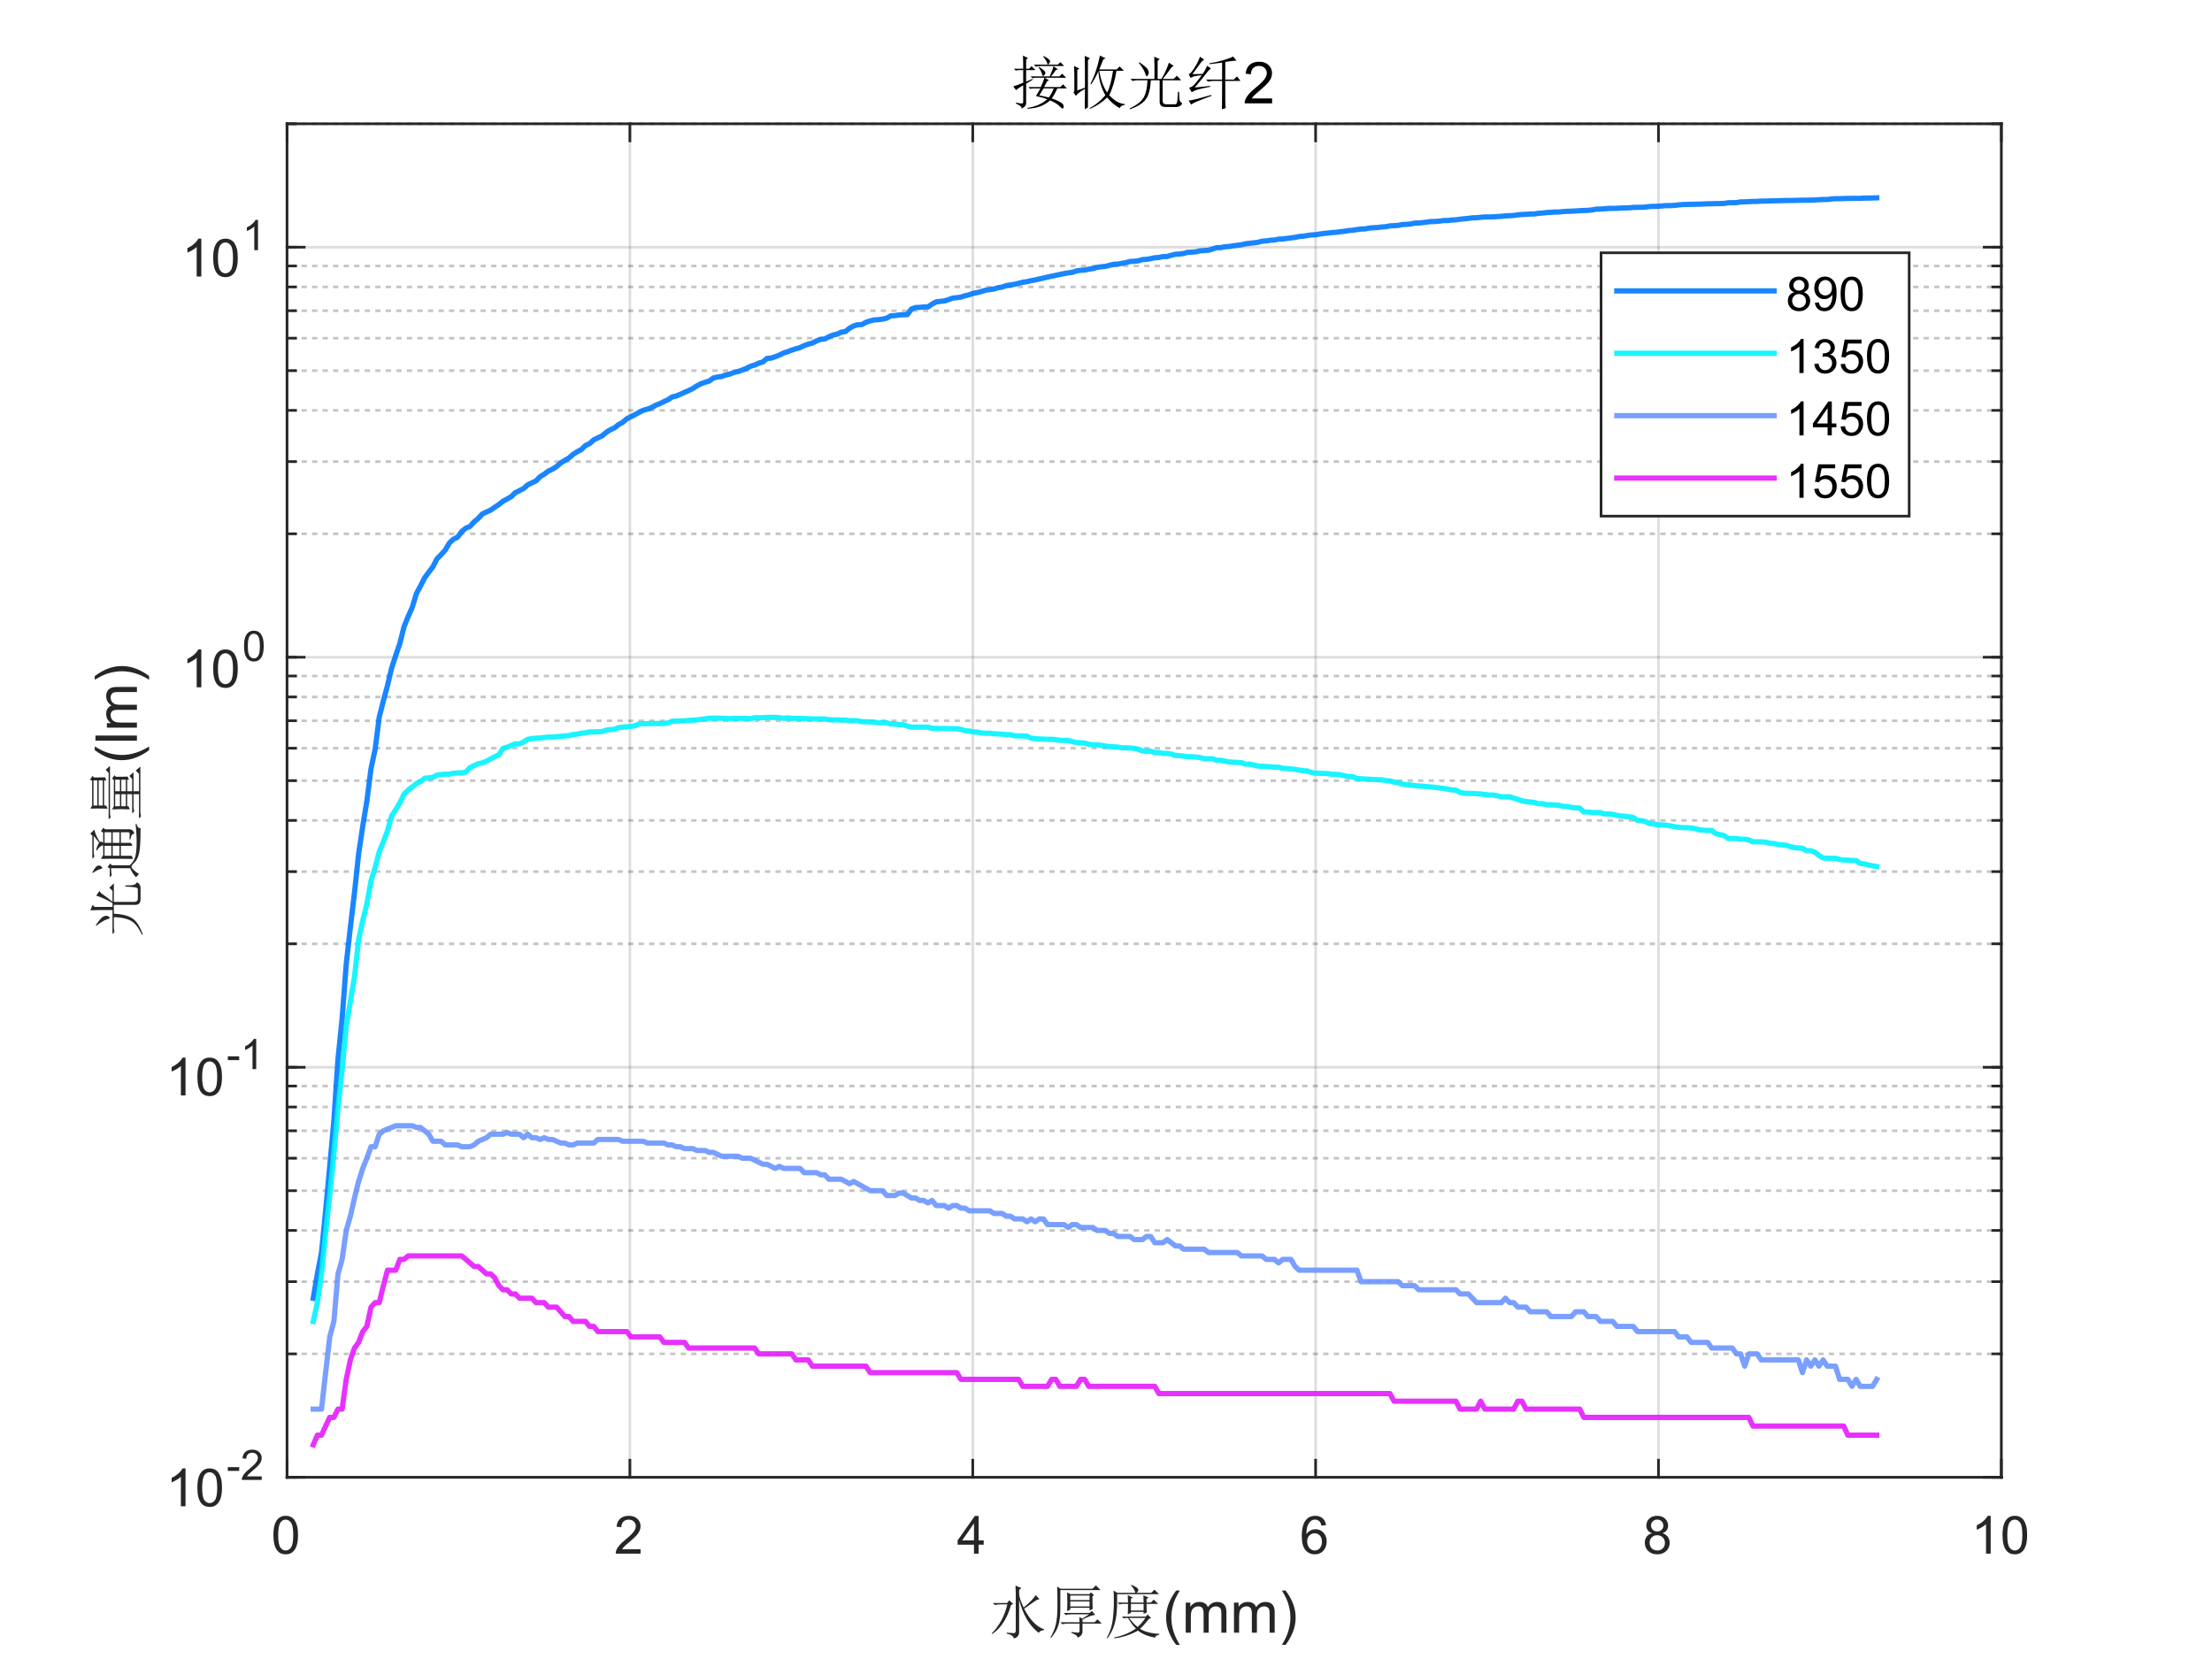<?xml version="1.0"?>
<!DOCTYPE svg PUBLIC '-//W3C//DTD SVG 1.0//EN'
          'http://www.w3.org/TR/2001/REC-SVG-20010904/DTD/svg10.dtd'>
<svg xmlns:xlink="http://www.w3.org/1999/xlink" style="fill-opacity:1; color-rendering:auto; color-interpolation:auto; text-rendering:auto; stroke:black; stroke-linecap:square; stroke-miterlimit:10; shape-rendering:auto; stroke-opacity:1; fill:black; stroke-dasharray:none; font-weight:normal; stroke-width:1; font-family:'Dialog'; font-style:normal; stroke-linejoin:miter; font-size:12px; stroke-dashoffset:0; image-rendering:auto;" width="840" height="630" xmlns="http://www.w3.org/2000/svg"
><rect width="100%" height="100%" fill="#333333" stroke="none"/><!--Generated by the Batik Graphics2D SVG Generator--><defs id="genericDefs"
  /><g
  ><defs id="defs1"
    ><clipPath clipPathUnits="userSpaceOnUse" id="clipPath1"
      ><path d="M0 0 L840 0 L840 630 L0 630 L0 0 Z"
      /></clipPath
    ></defs
    ><g style="fill:white; stroke:white;"
    ><rect x="0" y="0" width="840" style="clip-path:url(#clipPath1); stroke:none;" height="630"
    /></g
    ><g style="fill:white; text-rendering:optimizeSpeed; color-rendering:optimizeSpeed; image-rendering:optimizeSpeed; shape-rendering:crispEdges; stroke:white; color-interpolation:sRGB;"
    ><rect x="0" width="840" height="630" y="0" style="stroke:none;"
      /><path style="stroke:none;" d="M109 561 L760 561 L760 47 L109 47 Z"
    /></g
    ><g style="stroke-linecap:butt; fill-opacity:0.149; fill:rgb(38,38,38); text-rendering:geometricPrecision; image-rendering:optimizeQuality; color-rendering:optimizeQuality; stroke-linejoin:round; stroke:rgb(38,38,38); color-interpolation:linearRGB; stroke-opacity:0.149;"
    ><line y2="47" style="fill:none;" x1="109" x2="109" y1="561"
      /><line y2="47" style="fill:none;" x1="239.2" x2="239.2" y1="561"
      /><line y2="47" style="fill:none;" x1="369.4" x2="369.4" y1="561"
      /><line y2="47" style="fill:none;" x1="499.6" x2="499.6" y1="561"
      /><line y2="47" style="fill:none;" x1="629.8" x2="629.8" y1="561"
      /><line y2="47" style="fill:none;" x1="760" x2="760" y1="561"
    /></g
    ><g style="stroke-linecap:butt; fill-opacity:0.251; fill:rgb(26,26,26); text-rendering:geometricPrecision; image-rendering:optimizeQuality; color-rendering:optimizeQuality; stroke-linejoin:bevel; stroke-dasharray:1,3; stroke:rgb(26,26,26); color-interpolation:linearRGB; stroke-opacity:0.251; stroke-miterlimit:1;"
    ><line y2="514.127" style="fill:none;" x1="760" x2="109" y1="514.127"
      /><line y2="486.708" style="fill:none;" x1="760" x2="109" y1="486.708"
      /><line y2="467.254" style="fill:none;" x1="760" x2="109" y1="467.254"
      /><line y2="452.164" style="fill:none;" x1="760" x2="109" y1="452.164"
      /><line y2="439.835" style="fill:none;" x1="760" x2="109" y1="439.835"
      /><line y2="429.411" style="fill:none;" x1="760" x2="109" y1="429.411"
      /><line y2="420.381" style="fill:none;" x1="760" x2="109" y1="420.381"
      /><line y2="412.416" style="fill:none;" x1="760" x2="109" y1="412.416"
      /><line y2="358.418" style="fill:none;" x1="760" x2="109" y1="358.418"
      /><line y2="330.999" style="fill:none;" x1="760" x2="109" y1="330.999"
      /><line y2="311.545" style="fill:none;" x1="760" x2="109" y1="311.545"
      /><line y2="296.455" style="fill:none;" x1="760" x2="109" y1="296.455"
      /><line y2="284.126" style="fill:none;" x1="760" x2="109" y1="284.126"
      /><line y2="273.702" style="fill:none;" x1="760" x2="109" y1="273.702"
      /><line y2="264.672" style="fill:none;" x1="760" x2="109" y1="264.672"
      /><line y2="256.707" style="fill:none;" x1="760" x2="109" y1="256.707"
      /><line y2="202.709" style="fill:none;" x1="760" x2="109" y1="202.709"
      /><line y2="175.29" style="fill:none;" x1="760" x2="109" y1="175.29"
      /><line y2="155.836" style="fill:none;" x1="760" x2="109" y1="155.836"
      /><line y2="140.746" style="fill:none;" x1="760" x2="109" y1="140.746"
      /><line y2="128.417" style="fill:none;" x1="760" x2="109" y1="128.417"
      /><line y2="117.993" style="fill:none;" x1="760" x2="109" y1="117.993"
      /><line y2="108.963" style="fill:none;" x1="760" x2="109" y1="108.963"
      /><line y2="100.998" style="fill:none;" x1="760" x2="109" y1="100.998"
      /><line y2="47" style="fill:none;" x1="760" x2="109" y1="47"
    /></g
    ><g style="stroke-linecap:butt; fill-opacity:0.149; fill:rgb(38,38,38); text-rendering:geometricPrecision; image-rendering:optimizeQuality; color-rendering:optimizeQuality; stroke-linejoin:round; stroke:rgb(38,38,38); color-interpolation:linearRGB; stroke-opacity:0.149;"
    ><line y2="561" style="fill:none;" x1="760" x2="109" y1="561"
      /><line y2="405.291" style="fill:none;" x1="760" x2="109" y1="405.291"
      /><line y2="249.582" style="fill:none;" x1="760" x2="109" y1="249.582"
      /><line y2="93.873" style="fill:none;" x1="760" x2="109" y1="93.873"
      /><line x1="109" x2="760" y1="561" style="stroke-linecap:square; fill-opacity:1; fill:none; stroke-opacity:1;" y2="561"
      /><line x1="109" x2="760" y1="47" style="stroke-linecap:square; fill-opacity:1; fill:none; stroke-opacity:1;" y2="47"
      /><line x1="109" x2="109" y1="561" style="stroke-linecap:square; fill-opacity:1; fill:none; stroke-opacity:1;" y2="554.49"
      /><line x1="239.2" x2="239.2" y1="561" style="stroke-linecap:square; fill-opacity:1; fill:none; stroke-opacity:1;" y2="554.49"
      /><line x1="369.4" x2="369.4" y1="561" style="stroke-linecap:square; fill-opacity:1; fill:none; stroke-opacity:1;" y2="554.49"
      /><line x1="499.6" x2="499.6" y1="561" style="stroke-linecap:square; fill-opacity:1; fill:none; stroke-opacity:1;" y2="554.49"
      /><line x1="629.8" x2="629.8" y1="561" style="stroke-linecap:square; fill-opacity:1; fill:none; stroke-opacity:1;" y2="554.49"
      /><line x1="760" x2="760" y1="561" style="stroke-linecap:square; fill-opacity:1; fill:none; stroke-opacity:1;" y2="554.49"
      /><line x1="109" x2="109" y1="47" style="stroke-linecap:square; fill-opacity:1; fill:none; stroke-opacity:1;" y2="53.51"
      /><line x1="239.2" x2="239.2" y1="47" style="stroke-linecap:square; fill-opacity:1; fill:none; stroke-opacity:1;" y2="53.51"
      /><line x1="369.4" x2="369.4" y1="47" style="stroke-linecap:square; fill-opacity:1; fill:none; stroke-opacity:1;" y2="53.51"
      /><line x1="499.6" x2="499.6" y1="47" style="stroke-linecap:square; fill-opacity:1; fill:none; stroke-opacity:1;" y2="53.51"
      /><line x1="629.8" x2="629.8" y1="47" style="stroke-linecap:square; fill-opacity:1; fill:none; stroke-opacity:1;" y2="53.51"
      /><line x1="760" x2="760" y1="47" style="stroke-linecap:square; fill-opacity:1; fill:none; stroke-opacity:1;" y2="53.51"
    /></g
    ><g transform="translate(109,569)" style="font-size:20px; fill:rgb(38,38,38); text-rendering:geometricPrecision; color-rendering:optimizeQuality; image-rendering:optimizeQuality; stroke:rgb(38,38,38); color-interpolation:linearRGB;"
    ><path style="stroke:none;" d="M-5.172 13.938 Q-5.172 11.406 -4.648 9.852 Q-4.125 8.297 -3.094 7.461 Q-2.062 6.625 -0.5 6.625 Q0.656 6.625 1.523 7.086 Q2.391 7.547 2.953 8.422 Q3.516 9.297 3.844 10.555 Q4.172 11.812 4.172 13.938 Q4.172 16.453 3.648 18 Q3.125 19.547 2.102 20.398 Q1.078 21.25 -0.5 21.25 Q-2.578 21.25 -3.75 19.766 Q-5.172 17.969 -5.172 13.938 ZM-3.359 13.938 Q-3.359 17.469 -2.539 18.633 Q-1.719 19.797 -0.5 19.797 Q0.703 19.797 1.531 18.625 Q2.359 17.453 2.359 13.938 Q2.359 10.406 1.531 9.242 Q0.703 8.078 -0.516 8.078 Q-1.734 8.078 -2.453 9.109 Q-3.359 10.406 -3.359 13.938 Z"
    /></g
    ><g transform="translate(239.2,569)" style="font-size:20px; fill:rgb(38,38,38); text-rendering:geometricPrecision; color-rendering:optimizeQuality; image-rendering:optimizeQuality; stroke:rgb(38,38,38); color-interpolation:linearRGB;"
    ><path style="stroke:none;" d="M4.062 19.312 L4.062 21 L-5.391 21 Q-5.406 20.359 -5.188 19.781 Q-4.828 18.812 -4.031 17.875 Q-3.234 16.938 -1.734 15.703 Q0.609 13.797 1.43 12.68 Q2.25 11.562 2.25 10.562 Q2.25 9.516 1.5 8.797 Q0.75 8.078 -0.453 8.078 Q-1.719 8.078 -2.484 8.844 Q-3.25 9.609 -3.25 10.953 L-5.062 10.766 Q-4.875 8.75 -3.664 7.688 Q-2.453 6.625 -0.406 6.625 Q1.641 6.625 2.844 7.766 Q4.047 8.906 4.047 10.594 Q4.047 11.453 3.695 12.289 Q3.344 13.125 2.531 14.039 Q1.719 14.953 -0.172 16.562 Q-1.766 17.891 -2.211 18.359 Q-2.656 18.828 -2.953 19.312 L4.062 19.312 Z"
    /></g
    ><g transform="translate(369.4,569)" style="font-size:20px; fill:rgb(38,38,38); text-rendering:geometricPrecision; color-rendering:optimizeQuality; image-rendering:optimizeQuality; stroke:rgb(38,38,38); color-interpolation:linearRGB;"
    ><path style="stroke:none;" d="M0.469 21 L0.469 17.578 L-5.75 17.578 L-5.75 15.953 L0.781 6.688 L2.219 6.688 L2.219 15.953 L4.156 15.953 L4.156 17.578 L2.219 17.578 L2.219 21 L0.469 21 ZM0.469 15.953 L0.469 9.5 L-4.016 15.953 L0.469 15.953 Z"
    /></g
    ><g transform="translate(499.6,569)" style="font-size:20px; fill:rgb(38,38,38); text-rendering:geometricPrecision; color-rendering:optimizeQuality; image-rendering:optimizeQuality; stroke:rgb(38,38,38); color-interpolation:linearRGB;"
    ><path style="stroke:none;" d="M3.953 10.188 L2.203 10.328 Q1.969 9.297 1.547 8.828 Q0.828 8.062 -0.219 8.062 Q-1.062 8.062 -1.688 8.531 Q-2.516 9.141 -3 10.305 Q-3.484 11.469 -3.5 13.609 Q-2.859 12.656 -1.945 12.188 Q-1.031 11.719 -0.016 11.719 Q1.734 11.719 2.969 13.008 Q4.203 14.297 4.203 16.344 Q4.203 17.703 3.625 18.859 Q3.047 20.016 2.031 20.633 Q1.016 21.25 -0.281 21.25 Q-2.469 21.25 -3.859 19.633 Q-5.25 18.016 -5.25 14.297 Q-5.25 10.156 -3.719 8.266 Q-2.375 6.625 -0.109 6.625 Q1.578 6.625 2.656 7.57 Q3.734 8.516 3.953 10.188 ZM-3.219 16.359 Q-3.219 17.266 -2.836 18.094 Q-2.453 18.922 -1.758 19.359 Q-1.062 19.797 -0.312 19.797 Q0.812 19.797 1.609 18.898 Q2.406 18 2.406 16.453 Q2.406 14.969 1.617 14.117 Q0.828 13.266 -0.375 13.266 Q-1.562 13.266 -2.391 14.117 Q-3.219 14.969 -3.219 16.359 Z"
    /></g
    ><g transform="translate(629.8,569)" style="font-size:20px; fill:rgb(38,38,38); text-rendering:geometricPrecision; color-rendering:optimizeQuality; image-rendering:optimizeQuality; stroke:rgb(38,38,38); color-interpolation:linearRGB;"
    ><path style="stroke:none;" d="M-2.469 13.234 Q-3.562 12.828 -4.086 12.086 Q-4.609 11.344 -4.609 10.312 Q-4.609 8.75 -3.484 7.688 Q-2.359 6.625 -0.5 6.625 Q1.375 6.625 2.516 7.711 Q3.656 8.797 3.656 10.359 Q3.656 11.359 3.133 12.094 Q2.609 12.828 1.547 13.234 Q2.875 13.672 3.562 14.625 Q4.25 15.578 4.25 16.906 Q4.25 18.75 2.945 20 Q1.641 21.25 -0.469 21.25 Q-2.594 21.25 -3.891 19.992 Q-5.188 18.734 -5.188 16.859 Q-5.188 15.469 -4.477 14.523 Q-3.766 13.578 -2.469 13.234 ZM-2.812 10.25 Q-2.812 11.266 -2.156 11.914 Q-1.5 12.562 -0.469 12.562 Q0.547 12.562 1.203 11.922 Q1.859 11.281 1.859 10.359 Q1.859 9.391 1.188 8.727 Q0.516 8.062 -0.484 8.062 Q-1.484 8.062 -2.148 8.711 Q-2.812 9.359 -2.812 10.25 ZM-3.375 16.875 Q-3.375 17.625 -3.023 18.328 Q-2.672 19.031 -1.969 19.414 Q-1.266 19.797 -0.453 19.797 Q0.812 19.797 1.633 18.984 Q2.453 18.172 2.453 16.922 Q2.453 15.656 1.609 14.828 Q0.766 14 -0.516 14 Q-1.75 14 -2.562 14.82 Q-3.375 15.641 -3.375 16.875 Z"
    /></g
    ><g transform="translate(760,569)" style="font-size:20px; fill:rgb(38,38,38); text-rendering:geometricPrecision; color-rendering:optimizeQuality; image-rendering:optimizeQuality; stroke:rgb(38,38,38); color-interpolation:linearRGB;"
    ><path style="stroke:none;" d="M-4.047 21 L-5.812 21 L-5.812 9.797 Q-6.438 10.406 -7.469 11.008 Q-8.5 11.609 -9.328 11.922 L-9.328 10.219 Q-7.844 9.531 -6.742 8.539 Q-5.641 7.547 -5.188 6.625 L-4.047 6.625 L-4.047 21 ZM0.451 13.938 Q0.451 11.406 0.975 9.852 Q1.498 8.297 2.529 7.461 Q3.561 6.625 5.123 6.625 Q6.279 6.625 7.146 7.086 Q8.014 7.547 8.576 8.422 Q9.139 9.297 9.467 10.555 Q9.795 11.812 9.795 13.938 Q9.795 16.453 9.271 18 Q8.748 19.547 7.725 20.398 Q6.701 21.25 5.123 21.25 Q3.045 21.25 1.873 19.766 Q0.451 17.969 0.451 13.938 ZM2.264 13.938 Q2.264 17.469 3.084 18.633 Q3.904 19.797 5.123 19.797 Q6.326 19.797 7.154 18.625 Q7.982 17.453 7.982 13.938 Q7.982 10.406 7.154 9.242 Q6.326 8.078 5.107 8.078 Q3.889 8.078 3.17 9.109 Q2.264 10.406 2.264 13.938 Z"
    /></g
    ><g transform="translate(434.5,597)" style="font-size:22px; fill:rgb(38,38,38); text-rendering:geometricPrecision; color-rendering:optimizeQuality; image-rendering:optimizeQuality; stroke:rgb(38,38,38); color-interpolation:linearRGB;"
    ><path style="stroke:none;" d="M-48.859 5.125 L-46.625 6.062 L-47.484 6.75 Q-47.562 8.734 -47.133 10.109 Q-46.703 11.484 -45.766 13.453 Q-42.406 10.703 -41.203 8.734 L-39.75 10.281 Q-40.609 10.359 -41.891 11.312 Q-43.266 12.25 -45.594 13.891 Q-42.234 20.328 -38.031 21.703 L-38.031 22.047 Q-39.656 22.141 -40 23.094 Q-45.25 19.219 -47.484 10.531 L-47.484 22.562 Q-47.391 24.719 -49.547 25.234 Q-49.453 24.031 -52.203 23.344 L-52.203 23 Q-50.234 23.172 -49.5 23.172 Q-48.766 23.172 -48.766 22.141 L-48.766 8.297 Q-48.766 6.672 -48.859 5.125 ZM-57.703 23.516 L-57.875 23.266 Q-53.578 18.953 -51.953 12.25 L-54.609 12.25 Q-55.734 12.25 -56.672 12.516 L-57.453 11.734 L-52.031 11.734 L-51.266 10.703 L-49.719 12.078 L-50.578 12.516 Q-52.719 20.156 -57.703 23.516 ZM-24.531 19.047 Q-24.531 18.359 -24.625 17.062 L-23.5 17.672 Q-21.703 16.547 -20.922 16.031 L-27.719 16.031 Q-28.828 16.031 -29.781 16.297 L-30.547 15.516 L-20.75 15.516 L-19.812 14.75 L-18.609 16.297 Q-19.469 16.297 -20.672 16.766 Q-21.875 17.234 -23.422 18.016 L-23.422 19.047 L-18.859 19.047 L-17.75 17.922 L-16.109 19.562 L-23.422 19.562 L-23.422 22.484 Q-23.422 24.203 -25.312 24.891 Q-25.219 23.953 -27.625 23.094 L-27.625 22.734 Q-25.656 23 -25.094 23 Q-24.531 23 -24.531 22.141 L-24.531 19.562 L-29 19.562 Q-30.125 19.562 -31.062 19.812 L-31.844 19.047 L-24.531 19.047 ZM-28.062 8.906 L-28.062 10.625 L-20.75 10.625 L-20.75 8.906 L-28.062 8.906 ZM-28.062 11.141 L-28.062 13.031 L-20.75 13.031 L-20.75 11.141 L-28.062 11.141 ZM-19.641 9.156 Q-19.641 12.766 -19.547 13.969 L-20.75 14.578 L-20.75 13.547 L-28.062 13.547 L-28.062 14.234 L-29.266 14.828 Q-29.172 13.031 -29.172 11.266 Q-29.172 9.5 -29.266 7.703 L-27.969 8.391 L-20.844 8.391 L-20.234 7.703 L-19.031 8.734 L-19.641 9.156 ZM-32.953 13.719 L-32.953 8.641 Q-32.953 7.438 -33.047 5.469 L-31.75 6.328 L-19.641 6.328 L-18.344 5.031 L-16.547 6.844 L-31.844 6.844 L-31.844 14.234 Q-31.844 17.578 -32.531 20.031 Q-33.219 22.484 -35.359 24.984 L-35.625 24.812 Q-34.25 22.656 -33.602 20.031 Q-32.953 17.406 -32.953 13.719 ZM-6.234 16.031 Q-6.141 14.312 -6.141 12.078 L-8.375 12.078 L-9.406 12.25 L-10.094 11.562 L-6.141 11.562 Q-6.141 10.281 -6.234 8.734 L-4.344 9.672 L-5.031 10.109 L-5.031 11.562 L-0.219 11.562 Q-0.219 10.109 -0.297 8.812 L1.672 9.672 L0.906 10.188 L0.906 11.562 L2.531 11.562 L3.656 10.453 L5.281 12.078 L0.906 12.078 Q0.906 14.578 0.984 15.344 L-0.219 15.859 L-0.219 15.094 L-5.031 15.094 L-5.031 15.516 L-6.234 16.031 ZM1.766 17.844 Q-0.219 20.328 -1.594 21.531 Q1.156 23.266 5.719 23.438 L5.719 23.781 Q4.344 24.031 4.078 24.891 Q0.047 24.125 -2.359 22.219 Q-6.484 24.547 -11.297 25.156 L-11.391 24.812 Q-6.828 23.953 -3.141 21.453 Q-4.766 19.812 -6.141 17.406 L-7 17.406 L-7.781 17.578 L-8.469 16.891 L0.562 16.891 L1.328 16.125 L2.625 17.406 L1.766 17.844 ZM-5.719 17.406 Q-4.078 19.641 -2.453 20.844 Q-0.734 19.219 0.469 17.406 L-5.719 17.406 ZM-5.031 12.078 L-5.031 14.578 L-0.219 14.578 L-0.219 12.078 L-5.031 12.078 ZM-11.641 7.016 L-10.188 7.875 L-3.391 7.875 Q-3.484 7.359 -3.781 6.758 Q-4.078 6.156 -5.031 5.031 L-4.766 4.859 Q-2.797 5.719 -2.492 6.195 Q-2.188 6.672 -2.188 6.75 Q-2.188 7.266 -2.875 7.875 L2.703 7.875 L3.906 6.672 L5.625 8.391 L-10.266 8.391 Q-10.188 13.547 -10.57 16.422 Q-10.953 19.297 -11.812 21.367 Q-12.672 23.438 -13.969 25.156 L-14.219 24.984 Q-12.5 21.969 -12.031 18.703 Q-11.562 15.438 -11.516 12.039 Q-11.469 8.641 -11.641 7.016 ZM12.141 27.625 Q10.547 25.609 9.438 22.906 Q8.328 20.203 8.328 17.297 Q8.328 14.734 9.156 12.391 Q10.125 9.672 12.141 6.984 L13.531 6.984 Q12.234 9.219 11.812 10.172 Q11.156 11.656 10.781 13.266 Q10.312 15.281 10.312 17.312 Q10.312 22.469 13.531 27.625 L12.141 27.625 ZM15.779 23 L15.779 11.594 L17.514 11.594 L17.514 13.188 Q18.045 12.359 18.936 11.844 Q19.826 11.328 20.967 11.328 Q22.232 11.328 23.045 11.859 Q23.857 12.391 24.186 13.328 Q25.545 11.328 27.717 11.328 Q29.404 11.328 30.318 12.273 Q31.232 13.219 31.232 15.172 L31.232 23 L29.311 23 L29.311 15.812 Q29.311 14.656 29.123 14.141 Q28.936 13.625 28.443 13.32 Q27.951 13.016 27.279 13.016 Q26.076 13.016 25.279 13.812 Q24.482 14.609 24.482 16.375 L24.482 23 L22.561 23 L22.561 15.594 Q22.561 14.297 22.084 13.656 Q21.607 13.016 20.529 13.016 Q19.717 13.016 19.021 13.445 Q18.326 13.875 18.021 14.695 Q17.717 15.516 17.717 17.078 L17.717 23 L15.779 23 ZM34.105 23 L34.105 11.594 L35.84 11.594 L35.84 13.188 Q36.371 12.359 37.262 11.844 Q38.152 11.328 39.293 11.328 Q40.559 11.328 41.371 11.859 Q42.184 12.391 42.512 13.328 Q43.871 11.328 46.043 11.328 Q47.73 11.328 48.645 12.273 Q49.559 13.219 49.559 15.172 L49.559 23 L47.637 23 L47.637 15.812 Q47.637 14.656 47.449 14.141 Q47.262 13.625 46.77 13.32 Q46.277 13.016 45.605 13.016 Q44.402 13.016 43.605 13.812 Q42.809 14.609 42.809 16.375 L42.809 23 L40.887 23 L40.887 15.594 Q40.887 14.297 40.41 13.656 Q39.934 13.016 38.855 13.016 Q38.043 13.016 37.348 13.445 Q36.652 13.875 36.348 14.695 Q36.043 15.516 36.043 17.078 L36.043 23 L34.105 23 ZM53.697 27.625 L52.307 27.625 Q55.525 22.469 55.525 17.312 Q55.525 15.281 55.057 13.297 Q54.697 11.688 54.041 10.203 Q53.619 9.234 52.307 6.984 L53.697 6.984 Q55.713 9.672 56.682 12.391 Q57.51 14.734 57.51 17.297 Q57.51 20.203 56.4 22.906 Q55.291 25.609 53.697 27.625 Z"
    /></g
    ><g style="fill:rgb(38,38,38); text-rendering:geometricPrecision; color-rendering:optimizeQuality; image-rendering:optimizeQuality; stroke-linejoin:round; stroke:rgb(38,38,38); color-interpolation:linearRGB;"
    ><line y2="47" style="fill:none;" x1="109" x2="109" y1="561"
      /><line y2="47" style="fill:none;" x1="760" x2="760" y1="561"
      /><line y2="561" style="fill:none;" x1="109" x2="115.51" y1="561"
      /><line y2="405.291" style="fill:none;" x1="109" x2="115.51" y1="405.291"
      /><line y2="249.582" style="fill:none;" x1="109" x2="115.51" y1="249.582"
      /><line y2="93.873" style="fill:none;" x1="109" x2="115.51" y1="93.873"
      /><line y2="561" style="fill:none;" x1="760" x2="753.49" y1="561"
      /><line y2="405.291" style="fill:none;" x1="760" x2="753.49" y1="405.291"
      /><line y2="249.582" style="fill:none;" x1="760" x2="753.49" y1="249.582"
      /><line y2="93.873" style="fill:none;" x1="760" x2="753.49" y1="93.873"
      /><line y2="561" style="fill:none;" x1="109" x2="112.255" y1="561"
      /><line y2="514.127" style="fill:none;" x1="109" x2="112.255" y1="514.127"
      /><line y2="486.708" style="fill:none;" x1="109" x2="112.255" y1="486.708"
      /><line y2="467.254" style="fill:none;" x1="109" x2="112.255" y1="467.254"
      /><line y2="452.164" style="fill:none;" x1="109" x2="112.255" y1="452.164"
      /><line y2="439.835" style="fill:none;" x1="109" x2="112.255" y1="439.835"
      /><line y2="429.411" style="fill:none;" x1="109" x2="112.255" y1="429.411"
      /><line y2="420.381" style="fill:none;" x1="109" x2="112.255" y1="420.381"
      /><line y2="412.416" style="fill:none;" x1="109" x2="112.255" y1="412.416"
      /><line y2="405.291" style="fill:none;" x1="109" x2="112.255" y1="405.291"
      /><line y2="358.418" style="fill:none;" x1="109" x2="112.255" y1="358.418"
      /><line y2="330.999" style="fill:none;" x1="109" x2="112.255" y1="330.999"
      /><line y2="311.545" style="fill:none;" x1="109" x2="112.255" y1="311.545"
      /><line y2="296.455" style="fill:none;" x1="109" x2="112.255" y1="296.455"
      /><line y2="284.126" style="fill:none;" x1="109" x2="112.255" y1="284.126"
      /><line y2="273.702" style="fill:none;" x1="109" x2="112.255" y1="273.702"
      /><line y2="264.672" style="fill:none;" x1="109" x2="112.255" y1="264.672"
      /><line y2="256.707" style="fill:none;" x1="109" x2="112.255" y1="256.707"
      /><line y2="249.582" style="fill:none;" x1="109" x2="112.255" y1="249.582"
      /><line y2="202.709" style="fill:none;" x1="109" x2="112.255" y1="202.709"
      /><line y2="175.29" style="fill:none;" x1="109" x2="112.255" y1="175.29"
      /><line y2="155.836" style="fill:none;" x1="109" x2="112.255" y1="155.836"
      /><line y2="140.746" style="fill:none;" x1="109" x2="112.255" y1="140.746"
      /><line y2="128.417" style="fill:none;" x1="109" x2="112.255" y1="128.417"
      /><line y2="117.993" style="fill:none;" x1="109" x2="112.255" y1="117.993"
      /><line y2="108.963" style="fill:none;" x1="109" x2="112.255" y1="108.963"
      /><line y2="100.998" style="fill:none;" x1="109" x2="112.255" y1="100.998"
      /><line y2="93.873" style="fill:none;" x1="109" x2="112.255" y1="93.873"
      /><line y2="47" style="fill:none;" x1="109" x2="112.255" y1="47"
      /><line y2="561" style="fill:none;" x1="760" x2="756.745" y1="561"
      /><line y2="514.127" style="fill:none;" x1="760" x2="756.745" y1="514.127"
      /><line y2="486.708" style="fill:none;" x1="760" x2="756.745" y1="486.708"
      /><line y2="467.254" style="fill:none;" x1="760" x2="756.745" y1="467.254"
      /><line y2="452.164" style="fill:none;" x1="760" x2="756.745" y1="452.164"
      /><line y2="439.835" style="fill:none;" x1="760" x2="756.745" y1="439.835"
      /><line y2="429.411" style="fill:none;" x1="760" x2="756.745" y1="429.411"
      /><line y2="420.381" style="fill:none;" x1="760" x2="756.745" y1="420.381"
      /><line y2="412.416" style="fill:none;" x1="760" x2="756.745" y1="412.416"
      /><line y2="405.291" style="fill:none;" x1="760" x2="756.745" y1="405.291"
      /><line y2="358.418" style="fill:none;" x1="760" x2="756.745" y1="358.418"
      /><line y2="330.999" style="fill:none;" x1="760" x2="756.745" y1="330.999"
      /><line y2="311.545" style="fill:none;" x1="760" x2="756.745" y1="311.545"
      /><line y2="296.455" style="fill:none;" x1="760" x2="756.745" y1="296.455"
      /><line y2="284.126" style="fill:none;" x1="760" x2="756.745" y1="284.126"
      /><line y2="273.702" style="fill:none;" x1="760" x2="756.745" y1="273.702"
      /><line y2="264.672" style="fill:none;" x1="760" x2="756.745" y1="264.672"
      /><line y2="256.707" style="fill:none;" x1="760" x2="756.745" y1="256.707"
      /><line y2="249.582" style="fill:none;" x1="760" x2="756.745" y1="249.582"
      /><line y2="202.709" style="fill:none;" x1="760" x2="756.745" y1="202.709"
      /><line y2="175.29" style="fill:none;" x1="760" x2="756.745" y1="175.29"
      /><line y2="155.836" style="fill:none;" x1="760" x2="756.745" y1="155.836"
      /><line y2="140.746" style="fill:none;" x1="760" x2="756.745" y1="140.746"
      /><line y2="128.417" style="fill:none;" x1="760" x2="756.745" y1="128.417"
      /><line y2="117.993" style="fill:none;" x1="760" x2="756.745" y1="117.993"
      /><line y2="108.963" style="fill:none;" x1="760" x2="756.745" y1="108.963"
      /><line y2="100.998" style="fill:none;" x1="760" x2="756.745" y1="100.998"
      /><line y2="93.873" style="fill:none;" x1="760" x2="756.745" y1="93.873"
      /><line y2="47" style="fill:none;" x1="760" x2="756.745" y1="47"
    /></g
    ><g transform="translate(63,572)" style="font-size:20px; fill:rgb(38,38,38); text-rendering:geometricPrecision; color-rendering:optimizeQuality; image-rendering:optimizeQuality; stroke:rgb(38,38,38); color-interpolation:linearRGB;"
    ><path style="stroke:none;" d="M7.453 0 L5.688 0 L5.688 -11.203 Q5.062 -10.594 4.031 -9.992 Q3 -9.391 2.172 -9.078 L2.172 -10.781 Q3.656 -11.469 4.758 -12.461 Q5.859 -13.453 6.312 -14.375 L7.453 -14.375 L7.453 0 ZM11.951 -7.062 Q11.951 -9.594 12.475 -11.148 Q12.998 -12.703 14.029 -13.539 Q15.06 -14.375 16.623 -14.375 Q17.779 -14.375 18.646 -13.914 Q19.514 -13.453 20.076 -12.578 Q20.639 -11.703 20.967 -10.445 Q21.295 -9.188 21.295 -7.062 Q21.295 -4.547 20.771 -3 Q20.248 -1.453 19.225 -0.602 Q18.201 0.25 16.623 0.25 Q14.545 0.25 13.373 -1.234 Q11.951 -3.031 11.951 -7.062 ZM13.764 -7.062 Q13.764 -3.531 14.584 -2.367 Q15.404 -1.203 16.623 -1.203 Q17.826 -1.203 18.654 -2.375 Q19.482 -3.547 19.482 -7.062 Q19.482 -10.594 18.654 -11.758 Q17.826 -12.922 16.607 -12.922 Q15.389 -12.922 14.67 -11.891 Q13.764 -10.594 13.764 -7.062 Z"
    /></g
    ><g transform="translate(86,562)" style="font-size:16px; fill:rgb(38,38,38); text-rendering:geometricPrecision; color-rendering:optimizeQuality; image-rendering:optimizeQuality; stroke:rgb(38,38,38); color-interpolation:linearRGB;"
    ><path style="stroke:none;" d="M0.516 -3.438 L0.516 -4.859 L4.828 -4.859 L4.828 -3.438 L0.516 -3.438 ZM13.391 -1.359 L13.391 0 L5.812 0 Q5.797 -0.516 5.984 -0.984 Q6.266 -1.75 6.906 -2.5 Q7.547 -3.25 8.75 -4.234 Q10.609 -5.766 11.266 -6.664 Q11.922 -7.562 11.922 -8.359 Q11.922 -9.188 11.328 -9.766 Q10.734 -10.344 9.766 -10.344 Q8.75 -10.344 8.141 -9.734 Q7.531 -9.125 7.531 -8.047 L6.078 -8.188 Q6.234 -9.812 7.203 -10.656 Q8.172 -11.5 9.797 -11.5 Q11.453 -11.5 12.414 -10.586 Q13.375 -9.672 13.375 -8.328 Q13.375 -7.641 13.094 -6.977 Q12.812 -6.312 12.156 -5.578 Q11.5 -4.844 9.984 -3.562 Q8.719 -2.5 8.359 -2.117 Q8 -1.734 7.766 -1.359 L13.391 -1.359 Z"
    /></g
    ><g transform="translate(63,416)" style="font-size:20px; fill:rgb(38,38,38); text-rendering:geometricPrecision; color-rendering:optimizeQuality; image-rendering:optimizeQuality; stroke:rgb(38,38,38); color-interpolation:linearRGB;"
    ><path style="stroke:none;" d="M7.453 0 L5.688 0 L5.688 -11.203 Q5.062 -10.594 4.031 -9.992 Q3 -9.391 2.172 -9.078 L2.172 -10.781 Q3.656 -11.469 4.758 -12.461 Q5.859 -13.453 6.312 -14.375 L7.453 -14.375 L7.453 0 ZM11.951 -7.062 Q11.951 -9.594 12.475 -11.148 Q12.998 -12.703 14.029 -13.539 Q15.06 -14.375 16.623 -14.375 Q17.779 -14.375 18.646 -13.914 Q19.514 -13.453 20.076 -12.578 Q20.639 -11.703 20.967 -10.445 Q21.295 -9.188 21.295 -7.062 Q21.295 -4.547 20.771 -3 Q20.248 -1.453 19.225 -0.602 Q18.201 0.25 16.623 0.25 Q14.545 0.25 13.373 -1.234 Q11.951 -3.031 11.951 -7.062 ZM13.764 -7.062 Q13.764 -3.531 14.584 -2.367 Q15.404 -1.203 16.623 -1.203 Q17.826 -1.203 18.654 -2.375 Q19.482 -3.547 19.482 -7.062 Q19.482 -10.594 18.654 -11.758 Q17.826 -12.922 16.607 -12.922 Q15.389 -12.922 14.67 -11.891 Q13.764 -10.594 13.764 -7.062 Z"
    /></g
    ><g transform="translate(86,406)" style="font-size:16px; fill:rgb(38,38,38); text-rendering:geometricPrecision; color-rendering:optimizeQuality; image-rendering:optimizeQuality; stroke:rgb(38,38,38); color-interpolation:linearRGB;"
    ><path style="stroke:none;" d="M0.516 -3.438 L0.516 -4.859 L4.828 -4.859 L4.828 -3.438 L0.516 -3.438 ZM11.297 0 L9.891 0 L9.891 -8.969 Q9.375 -8.484 8.555 -8 Q7.734 -7.516 7.078 -7.266 L7.078 -8.625 Q8.25 -9.188 9.133 -9.977 Q10.016 -10.766 10.391 -11.5 L11.297 -11.5 L11.297 0 Z"
    /></g
    ><g transform="translate(69,261)" style="font-size:20px; fill:rgb(38,38,38); text-rendering:geometricPrecision; color-rendering:optimizeQuality; image-rendering:optimizeQuality; stroke:rgb(38,38,38); color-interpolation:linearRGB;"
    ><path style="stroke:none;" d="M7.453 0 L5.688 0 L5.688 -11.203 Q5.062 -10.594 4.031 -9.992 Q3 -9.391 2.172 -9.078 L2.172 -10.781 Q3.656 -11.469 4.758 -12.461 Q5.859 -13.453 6.312 -14.375 L7.453 -14.375 L7.453 0 ZM11.951 -7.062 Q11.951 -9.594 12.475 -11.148 Q12.998 -12.703 14.029 -13.539 Q15.06 -14.375 16.623 -14.375 Q17.779 -14.375 18.646 -13.914 Q19.514 -13.453 20.076 -12.578 Q20.639 -11.703 20.967 -10.445 Q21.295 -9.188 21.295 -7.062 Q21.295 -4.547 20.771 -3 Q20.248 -1.453 19.225 -0.602 Q18.201 0.25 16.623 0.25 Q14.545 0.25 13.373 -1.234 Q11.951 -3.031 11.951 -7.062 ZM13.764 -7.062 Q13.764 -3.531 14.584 -2.367 Q15.404 -1.203 16.623 -1.203 Q17.826 -1.203 18.654 -2.375 Q19.482 -3.547 19.482 -7.062 Q19.482 -10.594 18.654 -11.758 Q17.826 -12.922 16.607 -12.922 Q15.389 -12.922 14.67 -11.891 Q13.764 -10.594 13.764 -7.062 Z"
    /></g
    ><g transform="translate(92,251)" style="font-size:16px; fill:rgb(38,38,38); text-rendering:geometricPrecision; color-rendering:optimizeQuality; image-rendering:optimizeQuality; stroke:rgb(38,38,38); color-interpolation:linearRGB;"
    ><path style="stroke:none;" d="M0.672 -5.656 Q0.672 -7.688 1.086 -8.922 Q1.5 -10.156 2.328 -10.828 Q3.156 -11.5 4.406 -11.5 Q5.328 -11.5 6.023 -11.133 Q6.719 -10.766 7.172 -10.062 Q7.625 -9.359 7.883 -8.359 Q8.141 -7.359 8.141 -5.656 Q8.141 -3.641 7.727 -2.398 Q7.312 -1.156 6.484 -0.477 Q5.656 0.203 4.406 0.203 Q2.75 0.203 1.797 -1 Q0.672 -2.422 0.672 -5.656 ZM2.109 -5.656 Q2.109 -2.828 2.773 -1.898 Q3.438 -0.969 4.406 -0.969 Q5.375 -0.969 6.031 -1.906 Q6.688 -2.844 6.688 -5.656 Q6.688 -8.484 6.031 -9.414 Q5.375 -10.344 4.391 -10.344 Q3.422 -10.344 2.844 -9.516 Q2.109 -8.469 2.109 -5.656 Z"
    /></g
    ><g transform="translate(69,105)" style="font-size:20px; fill:rgb(38,38,38); text-rendering:geometricPrecision; color-rendering:optimizeQuality; image-rendering:optimizeQuality; stroke:rgb(38,38,38); color-interpolation:linearRGB;"
    ><path style="stroke:none;" d="M7.453 0 L5.688 0 L5.688 -11.203 Q5.062 -10.594 4.031 -9.992 Q3 -9.391 2.172 -9.078 L2.172 -10.781 Q3.656 -11.469 4.758 -12.461 Q5.859 -13.453 6.312 -14.375 L7.453 -14.375 L7.453 0 ZM11.951 -7.062 Q11.951 -9.594 12.475 -11.148 Q12.998 -12.703 14.029 -13.539 Q15.06 -14.375 16.623 -14.375 Q17.779 -14.375 18.646 -13.914 Q19.514 -13.453 20.076 -12.578 Q20.639 -11.703 20.967 -10.445 Q21.295 -9.188 21.295 -7.062 Q21.295 -4.547 20.771 -3 Q20.248 -1.453 19.225 -0.602 Q18.201 0.25 16.623 0.25 Q14.545 0.25 13.373 -1.234 Q11.951 -3.031 11.951 -7.062 ZM13.764 -7.062 Q13.764 -3.531 14.584 -2.367 Q15.404 -1.203 16.623 -1.203 Q17.826 -1.203 18.654 -2.375 Q19.482 -3.547 19.482 -7.062 Q19.482 -10.594 18.654 -11.758 Q17.826 -12.922 16.607 -12.922 Q15.389 -12.922 14.67 -11.891 Q13.764 -10.594 13.764 -7.062 Z"
    /></g
    ><g transform="translate(92,95)" style="font-size:16px; fill:rgb(38,38,38); text-rendering:geometricPrecision; color-rendering:optimizeQuality; image-rendering:optimizeQuality; stroke:rgb(38,38,38); color-interpolation:linearRGB;"
    ><path style="stroke:none;" d="M5.969 0 L4.562 0 L4.562 -8.969 Q4.047 -8.484 3.227 -8 Q2.406 -7.516 1.75 -7.266 L1.75 -8.625 Q2.922 -9.188 3.805 -9.977 Q4.688 -10.766 5.062 -11.5 L5.969 -11.5 L5.969 0 Z"
    /></g
    ><g transform="translate(57,304) rotate(-90)" style="font-size:22px; fill:rgb(38,38,38); text-rendering:geometricPrecision; color-rendering:optimizeQuality; image-rendering:optimizeQuality; stroke:rgb(38,38,38); color-interpolation:linearRGB;"
    ><path style="stroke:none;" d="M-47.531 -20.391 L-47.359 -20.641 Q-44.516 -18.672 -44.133 -17.898 Q-43.75 -17.125 -43.75 -16.688 Q-43.75 -16.172 -44.047 -15.742 Q-44.344 -15.312 -44.516 -15.312 Q-44.859 -15.312 -45.125 -16.438 Q-45.641 -17.984 -47.531 -20.391 ZM-41.594 -14.281 L-41.594 -19.266 Q-41.594 -20.641 -41.688 -22.703 L-39.625 -21.844 L-40.391 -21.078 L-40.391 -14.281 L-38.938 -14.281 Q-37.219 -17.125 -36.094 -20.469 L-34.297 -19.188 L-35.062 -18.75 Q-36.953 -16.094 -38.422 -14.281 L-34.297 -14.281 L-33.094 -15.484 L-31.453 -13.766 L-38.5 -13.766 L-38.5 -6.125 Q-38.5 -4.656 -37.219 -4.656 L-33.781 -4.656 Q-33.172 -4.656 -33 -5.477 Q-32.828 -6.297 -32.656 -9.391 L-32.234 -9.391 Q-32.234 -7.156 -32.062 -6.336 Q-31.891 -5.516 -31.031 -5 Q-31.625 -3.703 -33.172 -3.625 L-37.469 -3.625 Q-39.625 -3.625 -39.625 -5.688 L-39.625 -13.766 L-42.969 -13.766 Q-43.234 -8.953 -44.781 -6.672 Q-46.328 -4.391 -50.875 -2.766 L-50.969 -3.109 Q-46.844 -5 -45.594 -7.406 Q-44.344 -9.812 -44.266 -13.766 L-47.875 -13.766 Q-48.984 -13.766 -49.938 -13.516 L-50.703 -14.281 L-41.594 -14.281 ZM-20.969 -17.297 L-20.969 -14.719 L-17.188 -14.719 L-17.188 -17.297 L-20.969 -17.297 ZM-16.078 -17.297 L-16.078 -14.719 L-12.031 -14.719 L-12.031 -17.297 L-16.078 -17.297 ZM-20.969 -14.203 L-20.969 -11.625 L-17.188 -11.625 L-17.188 -14.203 L-20.969 -14.203 ZM-16.078 -14.203 L-16.078 -11.625 L-12.031 -11.625 L-12.031 -14.203 L-16.078 -14.203 ZM-14.781 -7.844 Q-13.406 -7.75 -12.719 -7.75 Q-12.031 -7.75 -12.031 -8.438 L-12.031 -11.109 L-16.078 -11.109 L-16.078 -7.234 L-17.188 -6.719 L-17.188 -11.109 L-20.969 -11.109 L-20.969 -6.984 L-22.172 -6.469 Q-22.094 -8.781 -22.094 -12.734 Q-22.094 -16.688 -22.172 -18.672 L-20.719 -17.812 L-17.016 -17.812 Q-17.188 -19.188 -19 -20.219 L-18.828 -20.469 Q-17.359 -20.219 -15.984 -19.359 L-13.406 -21.422 L-19.172 -21.422 Q-20.375 -21.422 -21.312 -21.156 L-22.094 -21.938 L-13.328 -21.938 L-12.547 -22.703 L-11 -21.078 Q-12.375 -21.156 -15.734 -19.094 Q-15.641 -18.922 -15.641 -18.578 Q-15.641 -18.156 -16.078 -17.812 L-12.203 -17.812 L-11.609 -18.672 L-10.312 -17.719 L-10.922 -17.125 L-10.922 -8.016 Q-10.828 -6.547 -12.547 -5.953 Q-12.641 -7.156 -14.781 -7.5 L-14.781 -7.844 ZM-27.5 -21.766 L-27.328 -21.938 Q-26.125 -21.328 -25.398 -20.727 Q-24.672 -20.125 -24.672 -19.523 Q-24.672 -18.922 -25.016 -18.539 Q-25.359 -18.156 -25.531 -18.156 Q-25.875 -18.156 -26.047 -18.922 Q-26.297 -20.047 -27.5 -21.766 ZM-24.578 -7.75 Q-23.719 -6.719 -22.305 -5.992 Q-20.891 -5.266 -17.195 -5.133 Q-13.5 -5 -8.859 -5.516 L-8.859 -5.172 Q-10.578 -4.734 -10.484 -3.625 Q-14.531 -3.625 -17.062 -3.797 Q-19.594 -3.969 -21.188 -4.531 Q-22.781 -5.094 -23.719 -6.125 Q-24.75 -7.156 -25.18 -7.109 Q-25.609 -7.062 -26.516 -6.078 Q-27.422 -5.094 -27.844 -4.219 L-29.141 -5.344 Q-27.844 -6.641 -25.703 -7.578 L-25.703 -14.797 L-26.297 -14.797 Q-27.422 -14.797 -28.359 -14.547 L-29.141 -15.312 L-25.781 -15.312 L-25.266 -16.172 L-23.891 -15.141 L-24.578 -14.547 L-24.578 -7.75 ZM-2.156 -13.25 L-2.156 -11.453 L2.406 -11.453 L2.406 -13.25 L-2.156 -13.25 ZM3.516 -13.25 L3.516 -11.453 L7.906 -11.453 L7.906 -13.25 L3.516 -13.25 ZM-2.156 -10.938 L-2.156 -9.219 L2.406 -9.219 L2.406 -10.938 L-2.156 -10.938 ZM3.516 -10.938 L3.516 -9.219 L7.906 -9.219 L7.906 -10.938 L3.516 -10.938 ZM9.016 -13 Q9.016 -9.641 9.109 -8.531 L7.906 -8.016 L7.906 -8.703 L3.516 -8.703 L3.516 -6.812 L8.156 -6.812 L9.359 -7.844 L10.734 -6.297 L3.516 -6.297 L3.516 -4.219 L10.141 -4.219 L11.422 -5.438 L12.891 -3.703 L-3.953 -3.703 Q-5.078 -3.703 -6.016 -3.453 L-6.797 -4.219 L2.406 -4.219 L2.406 -6.297 L-2.062 -6.297 Q-3.188 -6.297 -4.125 -6.031 L-4.906 -6.812 L2.406 -6.812 L2.406 -8.703 L-2.156 -8.703 L-2.156 -8.188 L-3.359 -7.75 Q-3.266 -9.469 -3.266 -11.148 Q-3.266 -12.828 -3.359 -14.453 L-2.156 -13.766 L7.812 -13.766 L8.328 -14.453 L9.625 -13.516 L9.016 -13 ZM-1.891 -21.5 L-1.891 -20.047 L7.641 -20.047 L7.641 -21.5 L-1.891 -21.5 ZM-1.891 -19.531 L-1.891 -17.984 L7.641 -17.984 L7.641 -19.531 L-1.891 -19.531 ZM8.766 -21.328 Q8.766 -18.156 8.844 -17.125 L7.641 -16.609 L7.641 -17.469 L-1.891 -17.469 L-1.891 -16.688 L-3.094 -16.172 Q-3.016 -17.547 -3.016 -19.656 Q-3.016 -21.766 -3.094 -22.625 L-1.812 -22.016 L7.469 -22.016 L7.984 -22.797 L9.359 -21.844 L8.766 -21.328 ZM-7.141 -15.75 L10.484 -15.75 L11.688 -16.859 L13.141 -15.234 L-4.734 -15.234 Q-5.422 -15.234 -6.359 -14.969 L-7.141 -15.75 ZM19.141 -0.375 Q17.547 -2.391 16.438 -5.094 Q15.328 -7.797 15.328 -10.703 Q15.328 -13.266 16.156 -15.609 Q17.125 -18.328 19.141 -21.016 L20.531 -21.016 Q19.234 -18.781 18.812 -17.828 Q18.156 -16.344 17.781 -14.734 Q17.312 -12.719 17.312 -10.688 Q17.312 -5.531 20.531 -0.375 L19.141 -0.375 ZM22.732 -5 L22.732 -20.75 L24.67 -20.75 L24.67 -5 L22.732 -5 ZM27.667 -5 L27.667 -16.406 L29.401 -16.406 L29.401 -14.812 Q29.933 -15.641 30.823 -16.156 Q31.714 -16.672 32.855 -16.672 Q34.12 -16.672 34.933 -16.141 Q35.745 -15.609 36.073 -14.672 Q37.433 -16.672 39.605 -16.672 Q41.292 -16.672 42.206 -15.727 Q43.12 -14.781 43.12 -12.828 L43.12 -5 L41.198 -5 L41.198 -12.188 Q41.198 -13.344 41.011 -13.859 Q40.823 -14.375 40.331 -14.68 Q39.839 -14.984 39.167 -14.984 Q37.964 -14.984 37.167 -14.188 Q36.37 -13.391 36.37 -11.625 L36.37 -5 L34.448 -5 L34.448 -12.406 Q34.448 -13.703 33.972 -14.344 Q33.495 -14.984 32.417 -14.984 Q31.605 -14.984 30.909 -14.555 Q30.214 -14.125 29.909 -13.305 Q29.605 -12.484 29.605 -10.922 L29.605 -5 L27.667 -5 ZM47.259 -0.375 L45.868 -0.375 Q49.087 -5.531 49.087 -10.688 Q49.087 -12.719 48.618 -14.703 Q48.259 -16.312 47.602 -17.797 Q47.181 -18.766 45.868 -21.016 L47.259 -21.016 Q49.274 -18.328 50.243 -15.609 Q51.071 -13.266 51.071 -10.703 Q51.071 -7.797 49.962 -5.094 Q48.852 -2.391 47.259 -0.375 Z"
    /></g
    ><g transform="translate(434.5,44.25)" style="text-rendering:geometricPrecision; font-size:22px; color-interpolation:linearRGB; color-rendering:optimizeQuality; image-rendering:optimizeQuality;"
    ><path style="stroke:none;" d="M-41.906 -19.703 L-32.797 -19.703 L-31.844 -20.641 L-30.391 -19.188 L-39.234 -19.188 Q-40.359 -19.188 -41.125 -18.922 L-41.906 -19.703 ZM-39.844 -18.844 Q-37.953 -17.547 -37.734 -17.117 Q-37.516 -16.688 -37.516 -16.516 Q-37.516 -16.172 -37.859 -15.789 Q-38.203 -15.406 -38.375 -15.406 Q-38.641 -15.406 -38.812 -16.172 Q-39.062 -17.203 -40.094 -18.672 L-39.844 -18.844 ZM-36.828 -13.422 L-38.031 -11.188 L-31.844 -11.188 L-30.812 -12.219 L-29.359 -10.672 L-32.969 -10.672 Q-34.25 -7.922 -35.109 -6.891 Q-33.391 -6.297 -32.188 -5.648 Q-30.984 -5 -30.773 -4.523 Q-30.562 -4.047 -30.562 -3.703 Q-30.562 -3.453 -30.688 -3.234 Q-30.812 -3.016 -30.984 -3.016 Q-31.25 -3.016 -31.766 -3.531 Q-32.531 -4.391 -33.352 -4.914 Q-34.172 -5.438 -35.719 -6.125 Q-37.094 -4.906 -39.023 -4.047 Q-40.953 -3.188 -44.312 -2.938 L-44.312 -3.281 Q-42.5 -3.531 -40.57 -4.266 Q-38.641 -5 -36.828 -6.547 Q-38.812 -7.328 -41.125 -7.75 Q-40.266 -9.219 -39.406 -10.672 L-42.5 -10.672 L-43.281 -10.5 L-43.969 -11.188 L-39.234 -11.188 Q-38.375 -13.172 -37.859 -14.719 L-41.641 -14.719 L-42.422 -14.547 L-43.109 -15.234 L-35.891 -15.234 Q-35.547 -16 -35.156 -16.945 Q-34.766 -17.891 -34.422 -19.094 L-32.703 -17.891 L-33.484 -17.719 Q-34.688 -16 -35.375 -15.234 L-32.188 -15.234 L-31.156 -16.266 L-29.609 -14.719 L-37.688 -14.719 L-36.141 -13.766 L-36.828 -13.422 ZM-39.844 -8.016 Q-37.953 -7.672 -36.234 -7.234 Q-35.109 -8.703 -34.344 -10.672 L-38.203 -10.672 Q-38.984 -9.391 -39.844 -8.016 ZM-38.125 -22.969 Q-36.578 -22.109 -36.148 -21.68 Q-35.719 -21.25 -35.719 -20.984 Q-35.719 -20.641 -36.062 -20.211 Q-36.406 -19.781 -36.484 -19.781 Q-36.75 -19.781 -36.922 -20.469 Q-37.266 -21.5 -38.375 -22.797 L-38.125 -22.969 ZM-44.828 -13.25 L-42.422 -14.281 L-42.25 -14.031 L-44.828 -12.484 L-44.828 -5.172 Q-44.828 -3.797 -46.547 -3.016 Q-46.375 -3.969 -48.688 -4.906 L-48.688 -5.266 Q-46.797 -4.906 -46.367 -4.953 Q-45.938 -5 -45.938 -5.688 L-45.938 -11.875 Q-48.266 -10.5 -48.609 -9.984 L-49.719 -11.453 Q-48.172 -11.875 -45.938 -12.828 L-45.938 -17.641 L-47.75 -17.641 L-48.781 -17.469 L-49.469 -18.156 L-45.938 -18.156 Q-45.938 -21.672 -46.031 -23.141 L-44.141 -22.188 L-44.828 -21.594 L-44.828 -18.156 L-43.703 -18.156 L-42.766 -19.094 L-41.297 -17.641 L-44.828 -17.641 L-44.828 -13.25 ZM-17.062 -17.375 Q-16.203 -12.219 -14.062 -9.125 Q-12.688 -11.703 -11.828 -17.375 L-17.062 -17.375 ZM-16.812 -23.141 L-14.656 -22.109 L-15.516 -21.672 Q-16.203 -20.047 -17.062 -17.891 L-10.453 -17.891 L-9.328 -19.016 L-7.703 -17.375 L-10.531 -17.375 Q-11.391 -11.875 -13.281 -8.094 Q-10.281 -4.906 -7.359 -4.734 L-7.359 -4.391 Q-8.734 -4.312 -9.328 -3.188 Q-12.172 -4.828 -14.062 -7.234 Q-16.984 -4.391 -20.594 -2.938 L-20.766 -3.188 Q-17.406 -4.906 -14.75 -8.094 Q-17.062 -12.219 -17.406 -17.203 Q-18.609 -14.375 -20.156 -12.219 L-20.422 -12.391 Q-18.016 -17.031 -16.812 -23.141 ZM-26.516 -10.422 L-26.516 -15.656 Q-26.516 -17.375 -26.609 -19.188 L-24.625 -18.234 L-25.406 -17.641 L-25.406 -9.906 L-22.484 -10.938 Q-22.484 -19.953 -22.562 -23.047 L-20.594 -22.109 L-21.359 -21.422 L-21.359 -3.453 L-22.562 -2.766 Q-22.484 -6.297 -22.484 -10.5 Q-25.141 -9.047 -25.922 -7.844 L-26.859 -9.125 Q-26.438 -9.562 -26.516 -10.422 ZM-2.031 -20.391 L-1.859 -20.641 Q0.984 -18.672 1.367 -17.898 Q1.75 -17.125 1.75 -16.688 Q1.75 -16.172 1.453 -15.742 Q1.156 -15.312 0.984 -15.312 Q0.641 -15.312 0.375 -16.438 Q-0.141 -17.984 -2.031 -20.391 ZM3.906 -14.281 L3.906 -19.266 Q3.906 -20.641 3.812 -22.703 L5.875 -21.844 L5.109 -21.078 L5.109 -14.281 L6.562 -14.281 Q8.281 -17.125 9.406 -20.469 L11.203 -19.188 L10.438 -18.75 Q8.547 -16.094 7.078 -14.281 L11.203 -14.281 L12.406 -15.484 L14.047 -13.766 L7 -13.766 L7 -6.125 Q7 -4.656 8.281 -4.656 L11.719 -4.656 Q12.328 -4.656 12.5 -5.477 Q12.672 -6.297 12.844 -9.391 L13.266 -9.391 Q13.266 -7.156 13.438 -6.336 Q13.609 -5.516 14.469 -5 Q13.875 -3.703 12.328 -3.625 L8.031 -3.625 Q5.875 -3.625 5.875 -5.688 L5.875 -13.766 L2.531 -13.766 Q2.266 -8.953 0.719 -6.672 Q-0.828 -4.391 -5.375 -2.766 L-5.469 -3.109 Q-1.344 -5 -0.094 -7.406 Q1.156 -9.812 1.234 -13.766 L-2.375 -13.766 Q-3.484 -13.766 -4.438 -13.516 L-5.203 -14.281 L3.906 -14.281 ZM33.719 -22.797 L35.094 -21.25 Q34.406 -21.25 33.297 -21.078 Q32.094 -20.906 30.797 -20.734 L30.797 -14.031 L33.984 -14.031 L35.266 -15.234 L36.562 -13.516 L30.797 -13.516 L30.797 -6.031 Q30.797 -4.484 30.969 -3.188 L29.516 -2.766 Q29.594 -5.516 29.594 -13.516 L26.328 -13.516 Q25.219 -13.516 24.266 -13.25 L23.5 -14.031 L29.594 -14.031 L29.594 -20.469 Q27.625 -20.219 24.781 -19.875 L24.781 -20.219 Q27.531 -20.641 30.281 -21.461 Q33.031 -22.281 33.719 -22.797 ZM18.344 -16.094 L22.203 -16.172 Q23.328 -17.812 23.922 -19.266 L25.391 -18.234 Q24.703 -17.891 23.5 -16.266 Q22.203 -14.547 19.203 -11.016 Q22.547 -11.359 25.047 -11.625 L25.047 -11.281 Q22.641 -10.844 20.836 -10.375 Q19.031 -9.906 18.078 -9.219 L17.047 -10.938 Q18.078 -11.109 19.07 -12.18 Q20.062 -13.25 21.859 -15.656 Q21 -15.656 19.625 -15.398 Q18.25 -15.141 17.656 -14.625 L16.875 -16.094 Q17.562 -16.094 19.109 -18.539 Q20.656 -20.984 21.172 -22.703 L22.812 -21.594 Q22.031 -21.328 21.094 -19.875 Q20.062 -18.406 18.344 -16.094 ZM16.875 -6.031 Q18.516 -6.297 20.234 -6.727 Q21.953 -7.156 25.469 -8.188 L25.562 -7.844 Q22.719 -6.812 20.398 -5.859 Q18.078 -4.906 17.906 -4.484 L16.875 -6.031 ZM48.578 -6.859 L48.578 -5 L38.172 -5 Q38.141 -5.703 38.391 -6.344 Q38.797 -7.406 39.672 -8.438 Q40.547 -9.469 42.188 -10.828 Q44.766 -12.922 45.664 -14.156 Q46.562 -15.391 46.562 -16.484 Q46.562 -17.641 45.742 -18.43 Q44.922 -19.219 43.609 -19.219 Q42.203 -19.219 41.367 -18.375 Q40.531 -17.531 40.516 -16.047 L38.531 -16.266 Q38.734 -18.484 40.07 -19.648 Q41.406 -20.812 43.641 -20.812 Q45.906 -20.812 47.227 -19.555 Q48.547 -18.297 48.547 -16.438 Q48.547 -15.5 48.164 -14.586 Q47.781 -13.672 46.883 -12.664 Q45.984 -11.656 43.906 -9.891 Q42.156 -8.422 41.664 -7.906 Q41.172 -7.391 40.859 -6.859 L48.578 -6.859 Z"
    /></g
    ><g style="stroke-linecap:butt; fill-opacity:0.902; fill:rgb(0,121,255); text-rendering:geometricPrecision; image-rendering:optimizeQuality; color-rendering:optimizeQuality; stroke-linejoin:round; stroke:rgb(0,121,255); color-interpolation:linearRGB; stroke-width:2; stroke-opacity:0.902;"
    ><path d="M712.679 75.123 L711.112 75.177 L709.545 75.222 L707.979 75.232 L706.412 75.324 L704.846 75.324 L703.279 75.338 L701.713 75.359 L700.146 75.4 L698.58 75.451 L697.013 75.451 L695.447 75.554 L693.88 75.761 L692.313 75.768 L690.747 75.83 L689.18 75.951 L687.614 75.999 L686.047 76.01 L684.481 76.027 L682.914 76.062 L681.347 76.128 L679.781 76.131 L678.214 76.141 L676.648 76.187 L675.081 76.239 L673.515 76.242 L671.948 76.301 L670.381 76.364 L668.815 76.371 L667.248 76.475 L665.682 76.489 L664.115 76.573 L662.549 76.643 L660.982 76.678 L659.415 76.944 L657.849 76.972 L656.282 76.993 L654.716 77.254 L653.149 77.306 L651.583 77.324 L650.016 77.366 L648.45 77.388 L646.883 77.455 L645.317 77.543 L643.75 77.554 L642.183 77.589 L640.617 77.625 L639.05 77.674 L637.484 77.802 L635.917 77.987 L634.351 78.084 L632.784 78.084 L631.217 78.194 L629.651 78.348 L628.084 78.363 L626.518 78.406 L624.951 78.639 L623.385 78.715 L621.818 78.733 L620.251 78.758 L618.685 78.913 L617.118 78.968 L615.552 79.004 L613.985 79.112 L612.419 79.13 L610.852 79.141 L609.286 79.283 L607.719 79.37 L606.153 79.428 L604.586 79.713 L603.019 79.881 L601.453 79.933 L599.886 80.006 L598.32 80.12 L596.753 80.194 L595.187 80.238 L593.62 80.326 L592.053 80.5 L590.487 80.522 L588.92 80.63 L587.354 80.722 L585.787 80.89 L584.221 81.001 L582.654 81.248 L581.087 81.274 L579.521 81.394 L577.954 81.446 L576.388 81.6 L574.821 81.811 L573.255 81.924 L571.688 81.974 L570.121 82.159 L568.555 82.242 L566.988 82.349 L565.422 82.375 L563.855 82.383 L562.289 82.52 L560.722 82.677 L559.156 82.726 L557.589 82.918 L556.023 83.079 L554.456 83.237 L552.889 83.48 L551.323 83.557 L549.756 83.751 L548.19 83.755 L546.623 83.969 L545.057 84.105 L543.49 84.125 L541.923 84.328 L540.357 84.524 L538.79 84.669 L537.224 84.724 L535.657 85.068 L534.091 85.191 L532.524 85.262 L530.957 85.592 L529.391 85.7 L527.824 85.776 L526.258 86.089 L524.691 86.201 L523.125 86.399 L521.558 86.488 L519.992 86.601 L518.425 86.926 L516.859 86.966 L515.292 87.174 L513.725 87.44 L512.159 87.555 L510.592 87.827 L509.026 87.987 L507.459 88.211 L505.892 88.311 L504.326 88.494 L502.759 88.652 L501.193 88.857 L499.626 89.159 L498.06 89.201 L496.493 89.454 L494.927 89.686 L493.36 89.814 L491.793 90.137 L490.227 90.347 L488.66 90.544 L487.094 90.763 L485.527 90.806 L483.961 91.151 L482.394 91.234 L480.827 91.486 L479.261 91.59 L477.694 92.014 L476.128 92.208 L474.561 92.393 L472.995 92.574 L471.428 92.951 L469.862 93.142 L468.295 93.334 L466.728 93.603 L465.162 93.702 L463.595 94.04 L462.029 94.04 L460.462 94.562 L458.896 95.023 L457.329 95.152 L455.762 95.239 L454.196 95.613 L452.629 95.752 L451.063 95.803 L449.496 96.259 L447.93 96.474 L446.363 96.558 L444.797 96.935 L443.23 97.413 L441.663 97.437 L440.097 97.78 L438.53 97.88 L436.964 98.216 L435.397 98.481 L433.831 98.563 L432.264 99.057 L430.698 99.209 L429.131 99.291 L427.565 99.708 L425.998 100.008 L424.431 100.285 L422.865 100.375 L421.298 100.763 L419.732 101.168 L418.165 101.309 L416.599 101.536 L415.032 102.017 L413.465 102.216 L411.899 102.548 L410.332 102.641 L408.766 102.888 L407.199 103.436 L405.633 103.628 L404.066 103.884 L402.5 104.224 L400.933 104.546 L399.366 104.89 L397.8 105.198 L396.233 105.605 L394.667 105.932 L393.1 106.311 L391.534 106.588 L389.967 106.964 L388.4 107.178 L386.834 107.585 L385.267 107.956 L383.701 108.217 L382.134 108.446 L380.568 109.014 L379.001 109.273 L377.435 109.751 L375.868 109.973 L374.301 110.191 L372.735 110.698 L371.168 111.098 L369.602 111.378 L368.035 111.929 L366.469 112.313 L364.902 112.824 L363.335 113.045 L361.769 113.213 L360.202 113.785 L358.636 114.284 L357.069 114.442 L355.503 114.644 L353.936 115.502 L352.37 116.553 L350.803 116.572 L349.236 116.723 L347.67 116.786 L346.103 117.352 L344.537 119.49 L342.97 119.523 L341.404 119.609 L339.837 119.867 L338.271 119.933 L336.704 120.82 L335.137 121.198 L333.571 121.387 L332.004 121.482 L330.438 121.862 L328.871 122.376 L327.305 123.268 L325.738 123.296 L324.171 123.778 L322.605 124.647 L321.038 125.909 L319.472 126.141 L317.905 126.901 L316.339 127.225 L314.772 127.885 L313.205 128.711 L311.639 128.869 L310.072 129.47 L308.506 130.276 L306.939 130.678 L305.373 131.256 L303.806 132.004 L302.24 132.441 L300.673 132.946 L299.106 133.551 L297.54 134.064 L295.973 134.836 L294.407 135.442 L292.84 135.994 L291.274 136.095 L289.707 137.447 L288.14 137.895 L286.574 138.625 L285.007 139.098 L283.441 139.895 L281.874 140.53 L280.308 141.081 L278.741 141.426 L277.175 142.039 L275.608 142.398 L274.041 142.973 L272.475 143.169 L270.908 143.535 L269.342 144.701 L267.775 145.171 L266.209 145.721 L264.642 146.532 L263.075 147.551 L261.509 148.323 L259.942 148.992 L258.376 149.719 L256.809 150.392 L255.243 150.746 L253.676 151.81 L252.11 152.515 L250.543 153.292 L248.976 153.892 L247.41 154.785 L245.843 155.364 L244.277 155.802 L242.71 156.584 L241.144 157.49 L239.577 158.233 L238.011 159.044 L236.444 160.393 L234.877 161.254 L233.311 162.499 L231.744 163.199 L230.178 164.212 L228.611 165.526 L227.045 166.271 L225.478 167.025 L223.911 168.436 L222.345 169.173 L220.778 170.701 L219.212 171.534 L217.645 172.537 L216.079 173.892 L214.512 174.811 L212.946 175.788 L211.379 177.164 L209.812 178.176 L208.246 178.885 L206.679 180.068 L205.113 181.01 L203.546 182.615 L201.98 183.356 L200.413 184.106 L198.846 185.489 L197.28 186.298 L195.713 187.062 L194.147 188.6 L192.58 189.484 L191.014 190.342 L189.447 191.593 L187.881 192.614 L186.314 193.71 L184.748 194.424 L183.181 195.166 L181.614 196.861 L180.048 198.176 L178.481 199.905 L176.915 200.557 L175.348 201.835 L173.781 203.983 L172.215 204.745 L170.648 206.201 L169.082 208.889 L167.515 210.615 L165.949 212.204 L164.382 215.255 L162.816 217.293 L161.249 219.453 L159.683 222.525 L158.116 225.458 L156.549 230.637 L154.983 234.133 L153.416 238.046 L151.85 244.336 L150.283 248.909 L148.717 253.718 L147.15 260.36 L145.583 266.153 L144.017 272.299 L142.45 284.578 L140.884 291.922 L139.317 304.184 L137.751 313.721 L136.184 324.281 L134.618 338.964 L133.051 352.178 L131.484 366.046 L129.918 386.859 L128.351 402.207 L126.785 425.653 L125.218 442.909 L123.652 459.792 L122.085 475.643 L120.519 483.767 L118.952 493.003" style="fill:none; fill-rule:evenodd;"
      /><path d="M712.679 329.073 L711.112 328.782 L709.545 328.491 L707.979 328.058 L706.412 327.915 L704.846 326.776 L703.279 326.776 L701.713 326.635 L700.146 326.635 L698.58 326.353 L697.013 325.934 L695.447 325.934 L693.88 325.934 L692.313 325.795 L690.747 324.827 L689.18 323.604 L687.614 323.067 L686.047 323.067 L684.481 322.138 L682.914 322.007 L681.347 321.875 L679.781 321.483 L678.214 320.962 L676.648 320.833 L675.081 320.704 L673.515 320.318 L671.948 320.189 L670.381 319.806 L668.815 319.679 L667.248 319.679 L665.682 319.679 L664.115 318.921 L662.549 318.67 L660.982 318.67 L659.415 318.42 L657.849 318.42 L656.282 318.42 L654.716 317.306 L653.149 316.939 L651.583 316.574 L650.016 315.37 L648.45 315.37 L646.883 315.251 L645.317 315.132 L643.75 314.659 L642.183 314.423 L640.617 314.305 L639.05 314.305 L637.484 314.188 L635.917 313.954 L634.351 313.605 L632.784 313.373 L631.217 313.257 L629.651 313.257 L628.084 312.911 L626.518 312.796 L624.951 311.997 L623.385 311.658 L621.818 311.545 L620.251 310.427 L618.685 310.206 L617.118 309.985 L615.552 309.875 L613.985 309.656 L612.419 309.219 L610.852 309.11 L609.286 309.11 L607.719 308.568 L606.153 308.568 L604.586 308.568 L603.019 308.353 L601.453 308.353 L599.886 306.864 L598.32 306.759 L596.753 306.654 L595.187 306.236 L593.62 306.236 L592.053 305.821 L590.487 305.717 L588.92 305.614 L587.354 305.614 L585.787 305.202 L584.221 305.202 L582.654 304.691 L581.087 304.589 L579.521 304.386 L577.954 304.083 L576.388 303.58 L574.821 303.081 L573.255 302.586 L571.688 302.586 L570.121 302.586 L568.555 302.192 L566.988 301.898 L565.422 301.898 L563.855 301.703 L562.289 301.508 L560.722 301.411 L559.156 301.314 L557.589 301.314 L556.023 301.217 L554.456 300.928 L552.889 300.066 L551.323 299.971 L549.756 299.687 L548.19 299.404 L546.623 299.216 L545.057 299.028 L543.49 298.841 L541.923 298.748 L540.357 298.561 L538.79 298.468 L537.224 298.376 L535.657 298.098 L534.091 298.006 L532.524 297.729 L530.957 297.272 L529.391 296.998 L527.824 296.545 L526.258 296.455 L524.691 296.095 L523.125 296.095 L521.558 296.006 L519.992 295.916 L518.425 295.827 L516.859 295.738 L515.292 295.649 L513.725 294.94 L512.159 294.94 L510.592 294.588 L509.026 294.238 L507.459 294.063 L505.892 294.063 L504.326 293.803 L502.759 293.716 L501.193 293.63 L499.626 293.63 L498.06 293.371 L496.493 292.77 L494.927 292.685 L493.36 292.43 L491.793 292.175 L490.227 292.006 L488.66 291.838 L487.094 291.753 L485.527 291.334 L483.961 291.334 L482.394 291.167 L480.827 291.084 L479.261 291.001 L477.694 290.918 L476.128 290.503 L474.561 290.174 L472.995 290.174 L471.428 289.601 L469.862 289.52 L468.295 289.438 L466.728 289.357 L465.162 289.033 L463.595 288.711 L462.029 288.711 L460.462 288.151 L458.896 288.151 L457.329 288.151 L455.762 287.674 L454.196 287.515 L452.629 287.358 L451.063 287.358 L449.496 287.122 L447.93 286.965 L446.363 286.886 L444.797 286.341 L443.23 286.108 L441.663 286.108 L440.097 285.799 L438.53 285.799 L436.964 285.262 L435.397 285.262 L433.831 285.186 L432.264 284.503 L430.698 284.201 L429.131 284.051 L427.565 283.976 L425.998 283.976 L424.431 283.677 L422.865 283.602 L421.298 283.527 L419.732 283.304 L418.165 283.008 L416.599 282.861 L415.032 282.861 L413.465 282.64 L411.899 282.2 L410.332 282.054 L408.766 281.981 L407.199 281.618 L405.633 281.185 L404.066 281.185 L402.5 281.113 L400.933 280.898 L399.366 280.755 L397.8 280.755 L396.233 280.684 L394.667 280.612 L393.1 280.541 L391.534 280.327 L389.967 279.551 L388.4 279.48 L386.834 279.48 L385.267 279.41 L383.701 278.991 L382.134 278.991 L380.568 278.783 L379.001 278.713 L377.435 278.644 L375.868 278.436 L374.301 278.436 L372.735 278.367 L371.168 278.023 L369.602 277.954 L368.035 277.612 L366.469 277.476 L364.902 277.001 L363.335 276.731 L361.769 276.731 L360.202 276.664 L358.636 276.664 L357.069 276.664 L355.503 276.596 L353.936 276.596 L352.37 276.128 L350.803 276.128 L349.236 276.128 L347.67 276.128 L346.103 276.128 L344.537 275.728 L342.97 275.199 L341.404 275.199 L339.837 274.937 L338.271 274.937 L336.704 274.479 L335.137 274.479 L333.571 274.479 L332.004 274.284 L330.438 274.154 L328.871 274.089 L327.305 274.089 L325.738 273.702 L324.171 273.702 L322.605 273.702 L321.038 273.445 L319.472 273.445 L317.905 273.38 L316.339 273.38 L314.772 273.316 L313.205 273.061 L311.639 272.997 L310.072 272.997 L308.506 272.997 L306.939 272.933 L305.373 272.87 L303.806 272.806 L302.24 272.806 L300.673 272.806 L299.106 272.616 L297.54 272.806 L295.973 272.552 L294.407 272.426 L292.84 272.426 L291.274 272.426 L289.707 272.552 L288.14 272.552 L286.574 272.552 L285.007 272.933 L283.441 272.806 L281.874 272.806 L280.308 272.806 L278.741 272.806 L277.175 272.933 L275.608 272.806 L274.041 272.743 L272.475 272.743 L270.908 272.743 L269.342 272.743 L267.775 272.997 L266.209 273.188 L264.642 273.38 L263.075 273.509 L261.509 273.573 L259.942 273.766 L258.376 273.766 L256.809 273.831 L255.243 273.895 L253.676 274.544 L252.11 274.74 L250.543 274.74 L248.976 274.74 L247.41 274.74 L245.843 274.805 L244.277 274.805 L242.71 274.871 L241.144 275.596 L239.577 275.861 L238.011 275.994 L236.444 276.128 L234.877 276.328 L233.311 276.933 L231.744 277.069 L230.178 277.272 L228.611 277.817 L227.045 277.886 L225.478 277.954 L223.911 277.954 L222.345 278.298 L220.778 278.436 L219.212 278.783 L217.645 278.921 L216.079 279.34 L214.512 279.48 L212.946 279.621 L211.379 279.762 L209.812 279.903 L208.246 279.903 L206.679 280.044 L205.113 280.257 L203.546 280.327 L201.98 280.47 L200.413 280.755 L198.846 281.763 L197.28 282.493 L195.713 282.493 L194.147 283.082 L192.58 283.751 L191.014 284.201 L189.447 286.652 L187.881 287.358 L186.314 288.23 L184.748 289.033 L183.181 289.683 L181.614 290.01 L180.048 290.752 L178.481 291.502 L176.915 293.199 L175.348 293.457 L173.781 293.543 L172.215 293.63 L170.648 293.976 L169.082 293.976 L167.515 294.151 L165.949 294.325 L164.382 295.204 L162.816 295.382 L161.249 295.559 L159.683 296.817 L158.116 297.546 L156.549 298.841 L154.983 300.066 L153.416 301.605 L151.85 304.895 L150.283 307.498 L148.717 309.875 L147.15 315.49 L145.583 319.679 L144.017 323.47 L142.45 329.513 L140.884 334.547 L139.317 343.328 L137.751 349.557 L136.184 356.858 L134.618 371.018 L133.051 380.32 L131.484 389.662 L129.918 406.199 L128.351 420.947 L126.785 438.349 L125.218 453.992 L123.652 468.39 L122.085 483.767 L120.519 494.673 L118.952 501.798" style="fill:none; fill-rule:evenodd; stroke:rgb(0,242,255);"
      /><path d="M712.679 523.804 L711.112 526.456 L709.545 526.456 L707.979 526.456 L706.412 526.456 L704.846 523.804 L703.279 526.456 L701.713 523.804 L700.146 523.804 L698.58 523.804 L697.013 518.793 L695.447 518.793 L693.88 518.793 L692.313 516.419 L690.747 518.793 L689.18 516.419 L687.614 518.793 L686.047 516.419 L684.481 521.252 L682.914 516.419 L681.347 516.419 L679.781 516.419 L678.214 516.419 L676.648 516.419 L675.081 516.419 L673.515 516.419 L671.948 516.419 L670.381 516.419 L668.815 516.419 L667.248 514.127 L665.682 514.127 L664.115 514.127 L662.549 518.793 L660.982 514.127 L659.415 514.127 L657.849 511.91 L656.282 511.91 L654.716 511.91 L653.149 511.91 L651.583 511.91 L650.016 511.91 L648.45 509.763 L646.883 509.763 L645.317 509.763 L643.75 509.763 L642.183 509.763 L640.617 507.682 L639.05 507.682 L637.484 507.682 L635.917 505.663 L634.351 505.663 L632.784 505.663 L631.217 505.663 L629.651 505.663 L628.084 505.663 L626.518 505.663 L624.951 505.663 L623.385 505.663 L621.818 505.663 L620.251 503.703 L618.685 503.703 L617.118 503.703 L615.552 503.703 L613.985 503.703 L612.419 501.798 L610.852 501.798 L609.286 501.798 L607.719 501.798 L606.153 499.945 L604.586 499.945 L603.019 499.945 L601.453 498.142 L599.886 498.142 L598.32 498.142 L596.753 499.945 L595.187 499.945 L593.62 499.945 L592.053 499.945 L590.487 499.945 L588.92 499.945 L587.354 498.142 L585.787 498.142 L584.221 498.142 L582.654 498.142 L581.087 498.142 L579.521 496.385 L577.954 496.385 L576.388 496.385 L574.821 494.673 L573.255 494.673 L571.688 493.003 L570.121 494.673 L568.555 494.673 L566.988 494.673 L565.422 494.673 L563.855 494.673 L562.289 494.673 L560.722 494.673 L559.156 493.003 L557.589 491.373 L556.023 491.373 L554.456 491.373 L552.889 489.782 L551.323 489.782 L549.756 489.782 L548.19 489.782 L546.623 489.782 L545.057 489.782 L543.49 489.782 L541.923 489.782 L540.357 489.782 L538.79 489.782 L537.224 488.228 L535.657 488.228 L534.091 488.228 L532.524 488.228 L530.957 486.708 L529.391 486.708 L527.824 486.708 L526.258 486.708 L524.691 486.708 L523.125 486.708 L521.558 486.708 L519.992 486.708 L518.425 486.708 L516.859 486.708 L515.292 482.344 L513.725 482.344 L512.159 482.344 L510.592 482.344 L509.026 482.344 L507.459 482.344 L505.892 482.344 L504.326 482.344 L502.759 482.344 L501.193 482.344 L499.626 482.344 L498.06 482.344 L496.493 482.344 L494.927 482.344 L493.36 482.344 L491.793 480.949 L490.227 478.244 L488.66 478.244 L487.094 478.244 L485.527 479.583 L483.961 478.244 L482.394 478.244 L480.827 478.244 L479.261 476.931 L477.694 476.931 L476.128 476.931 L474.561 476.931 L472.995 476.931 L471.428 476.931 L469.862 475.643 L468.295 475.643 L466.728 475.643 L465.162 475.643 L463.595 475.643 L462.029 475.643 L460.462 475.643 L458.896 475.643 L457.329 474.379 L455.762 474.379 L454.196 474.379 L452.629 474.379 L451.063 474.379 L449.496 474.379 L447.93 473.138 L446.363 473.138 L444.797 471.919 L443.23 470.723 L441.663 471.919 L440.097 471.919 L438.53 471.919 L436.964 469.546 L435.397 469.546 L433.831 470.723 L432.264 470.723 L430.698 470.723 L429.131 469.546 L427.565 469.546 L425.998 469.546 L424.431 469.546 L422.865 468.39 L421.298 468.39 L419.732 467.254 L418.165 467.254 L416.599 467.254 L415.032 466.136 L413.465 466.136 L411.899 466.136 L410.332 466.136 L408.766 465.036 L407.199 465.036 L405.633 466.136 L404.066 465.036 L402.5 465.036 L400.933 465.036 L399.366 465.036 L397.8 465.036 L396.233 462.889 L394.667 462.889 L393.1 463.954 L391.534 462.889 L389.967 463.954 L388.4 462.889 L386.834 462.889 L385.267 462.889 L383.701 461.841 L382.134 461.841 L380.568 460.809 L379.001 460.809 L377.435 460.809 L375.868 459.792 L374.301 459.792 L372.735 459.792 L371.168 459.792 L369.602 459.792 L368.035 459.792 L366.469 458.79 L364.902 458.79 L363.335 457.803 L361.769 457.803 L360.202 458.79 L358.636 457.803 L357.069 457.803 L355.503 457.803 L353.936 455.87 L352.37 456.83 L350.803 455.87 L349.236 455.87 L347.67 454.925 L346.103 454.925 L344.537 453.992 L342.97 453.072 L341.404 453.072 L339.837 453.992 L338.271 453.992 L336.704 453.992 L335.137 452.164 L333.571 452.164 L332.004 452.164 L330.438 452.164 L328.871 451.268 L327.305 450.384 L325.738 449.512 L324.171 448.65 L322.605 449.512 L321.038 448.65 L319.472 447.8 L317.905 447.8 L316.339 447.8 L314.772 447.8 L313.205 446.13 L311.639 446.13 L310.072 445.31 L308.506 445.31 L306.939 445.31 L305.373 445.31 L303.806 443.7 L302.24 443.7 L300.673 443.7 L299.106 443.7 L297.54 443.7 L295.973 442.909 L294.407 443.7 L292.84 442.909 L291.274 442.127 L289.707 442.127 L288.14 441.355 L286.574 440.591 L285.007 439.835 L283.441 439.835 L281.874 439.835 L280.308 439.088 L278.741 439.088 L277.175 439.088 L275.608 439.088 L274.041 439.088 L272.475 438.349 L270.908 437.618 L269.342 437.618 L267.775 436.894 L266.209 436.894 L264.642 436.894 L263.075 436.179 L261.509 436.179 L259.942 436.179 L258.376 435.471 L256.809 435.471 L255.243 434.77 L253.676 434.77 L252.11 434.076 L250.543 434.076 L248.976 434.076 L247.41 434.076 L245.843 434.076 L244.277 433.39 L242.71 433.39 L241.144 433.39 L239.577 433.39 L238.011 433.39 L236.444 433.39 L234.877 432.71 L233.311 432.71 L231.744 432.71 L230.178 432.71 L228.611 432.71 L227.045 432.71 L225.478 434.076 L223.911 434.076 L222.345 434.076 L220.778 434.076 L219.212 434.076 L217.645 434.77 L216.079 434.77 L214.512 434.076 L212.946 434.076 L211.379 433.39 L209.812 432.71 L208.246 432.71 L206.679 432.037 L205.113 432.71 L203.546 432.037 L201.98 432.037 L200.413 430.711 L198.846 432.037 L197.28 430.711 L195.713 430.711 L194.147 430.711 L192.58 430.058 L191.014 430.711 L189.447 430.711 L187.881 430.711 L186.314 430.711 L184.748 432.037 L183.181 432.71 L181.614 433.39 L180.048 434.77 L178.481 435.471 L176.915 435.471 L175.348 435.471 L173.781 434.77 L172.215 434.77 L170.648 434.77 L169.082 434.77 L167.515 433.39 L165.949 433.39 L164.382 433.39 L162.816 430.711 L161.249 429.411 L159.683 428.135 L158.116 428.135 L156.549 427.506 L154.983 427.506 L153.416 427.506 L151.85 427.506 L150.283 427.506 L148.717 428.135 L147.15 428.77 L145.583 429.411 L144.017 430.711 L142.45 435.471 L140.884 435.471 L139.317 439.835 L137.751 443.7 L136.184 448.65 L134.618 454.925 L133.051 461.841 L131.484 467.254 L129.918 478.244 L128.351 483.767 L126.785 501.798 L125.218 507.682 L123.652 521.252 L122.085 535.101 L120.519 535.101 L118.952 535.101" style="fill:none; fill-rule:evenodd; stroke:rgb(107,148,255);"
      /><path d="M712.679 545.014 L711.112 545.014 L709.545 545.014 L707.979 545.014 L706.412 545.014 L704.846 545.014 L703.279 545.014 L701.713 545.014 L700.146 541.546 L698.58 541.546 L697.013 541.546 L695.447 541.546 L693.88 541.546 L692.313 541.546 L690.747 541.546 L689.18 541.546 L687.614 541.546 L686.047 541.546 L684.481 541.546 L682.914 541.546 L681.347 541.546 L679.781 541.546 L678.214 541.546 L676.648 541.546 L675.081 541.546 L673.515 541.546 L671.948 541.546 L670.381 541.546 L668.815 541.546 L667.248 541.546 L665.682 541.546 L664.115 538.247 L662.549 538.247 L660.982 538.247 L659.415 538.247 L657.849 538.247 L656.282 538.247 L654.716 538.247 L653.149 538.247 L651.583 538.247 L650.016 538.247 L648.45 538.247 L646.883 538.247 L645.317 538.247 L643.75 538.247 L642.183 538.247 L640.617 538.247 L639.05 538.247 L637.484 538.247 L635.917 538.247 L634.351 538.247 L632.784 538.247 L631.217 538.247 L629.651 538.247 L628.084 538.247 L626.518 538.247 L624.951 538.247 L623.385 538.247 L621.818 538.247 L620.251 538.247 L618.685 538.247 L617.118 538.247 L615.552 538.247 L613.985 538.247 L612.419 538.247 L610.852 538.247 L609.286 538.247 L607.719 538.247 L606.153 538.247 L604.586 538.247 L603.019 538.247 L601.453 538.247 L599.886 535.101 L598.32 535.101 L596.753 535.101 L595.187 535.101 L593.62 535.101 L592.053 535.101 L590.487 535.101 L588.92 535.101 L587.354 535.101 L585.787 535.101 L584.221 535.101 L582.654 535.101 L581.087 535.101 L579.521 535.101 L577.954 532.095 L576.388 532.095 L574.821 535.101 L573.255 535.101 L571.688 535.101 L570.121 535.101 L568.555 535.101 L566.988 535.101 L565.422 535.101 L563.855 535.101 L562.289 532.095 L560.722 535.101 L559.156 535.101 L557.589 535.101 L556.023 535.101 L554.456 535.101 L552.889 532.095 L551.323 532.095 L549.756 532.095 L548.19 532.095 L546.623 532.095 L545.057 532.095 L543.49 532.095 L541.923 532.095 L540.357 532.095 L538.79 532.095 L537.224 532.095 L535.657 532.095 L534.091 532.095 L532.524 532.095 L530.957 532.095 L529.391 532.095 L527.824 529.217 L526.258 529.217 L524.691 529.217 L523.125 529.217 L521.558 529.217 L519.992 529.217 L518.425 529.217 L516.859 529.217 L515.292 529.217 L513.725 529.217 L512.159 529.217 L510.592 529.217 L509.026 529.217 L507.459 529.217 L505.892 529.217 L504.326 529.217 L502.759 529.217 L501.193 529.217 L499.626 529.217 L498.06 529.217 L496.493 529.217 L494.927 529.217 L493.36 529.217 L491.793 529.217 L490.227 529.217 L488.66 529.217 L487.094 529.217 L485.527 529.217 L483.961 529.217 L482.394 529.217 L480.827 529.217 L479.261 529.217 L477.694 529.217 L476.128 529.217 L474.561 529.217 L472.995 529.217 L471.428 529.217 L469.862 529.217 L468.295 529.217 L466.728 529.217 L465.162 529.217 L463.595 529.217 L462.029 529.217 L460.462 529.217 L458.896 529.217 L457.329 529.217 L455.762 529.217 L454.196 529.217 L452.629 529.217 L451.063 529.217 L449.496 529.217 L447.93 529.217 L446.363 529.217 L444.797 529.217 L443.23 529.217 L441.663 529.217 L440.097 529.217 L438.53 526.456 L436.964 526.456 L435.397 526.456 L433.831 526.456 L432.264 526.456 L430.698 526.456 L429.131 526.456 L427.565 526.456 L425.998 526.456 L424.431 526.456 L422.865 526.456 L421.298 526.456 L419.732 526.456 L418.165 526.456 L416.599 526.456 L415.032 526.456 L413.465 526.456 L411.899 523.804 L410.332 523.804 L408.766 526.456 L407.199 526.456 L405.633 526.456 L404.066 526.456 L402.5 526.456 L400.933 523.804 L399.366 523.804 L397.8 526.456 L396.233 526.456 L394.667 526.456 L393.1 526.456 L391.534 526.456 L389.967 526.456 L388.4 526.456 L386.834 523.804 L385.267 523.804 L383.701 523.804 L382.134 523.804 L380.568 523.804 L379.001 523.804 L377.435 523.804 L375.868 523.804 L374.301 523.804 L372.735 523.804 L371.168 523.804 L369.602 523.804 L368.035 523.804 L366.469 523.804 L364.902 523.804 L363.335 521.252 L361.769 521.252 L360.202 521.252 L358.636 521.252 L357.069 521.252 L355.503 521.252 L353.936 521.252 L352.37 521.252 L350.803 521.252 L349.236 521.252 L347.67 521.252 L346.103 521.252 L344.537 521.252 L342.97 521.252 L341.404 521.252 L339.837 521.252 L338.271 521.252 L336.704 521.252 L335.137 521.252 L333.571 521.252 L332.004 521.252 L330.438 521.252 L328.871 518.793 L327.305 518.793 L325.738 518.793 L324.171 518.793 L322.605 518.793 L321.038 518.793 L319.472 518.793 L317.905 518.793 L316.339 518.793 L314.772 518.793 L313.205 518.793 L311.639 518.793 L310.072 518.793 L308.506 518.793 L306.939 516.419 L305.373 516.419 L303.806 516.419 L302.24 516.419 L300.673 514.127 L299.106 514.127 L297.54 514.127 L295.973 514.127 L294.407 514.127 L292.84 514.127 L291.274 514.127 L289.707 514.127 L288.14 514.127 L286.574 511.91 L285.007 511.91 L283.441 511.91 L281.874 511.91 L280.308 511.91 L278.741 511.91 L277.175 511.91 L275.608 511.91 L274.041 511.91 L272.475 511.91 L270.908 511.91 L269.342 511.91 L267.775 511.91 L266.209 511.91 L264.642 511.91 L263.075 511.91 L261.509 511.91 L259.942 509.763 L258.376 509.763 L256.809 509.763 L255.243 509.763 L253.676 509.763 L252.11 509.763 L250.543 507.682 L248.976 507.682 L247.41 507.682 L245.843 507.682 L244.277 507.682 L242.71 507.682 L241.144 507.682 L239.577 507.682 L238.011 505.663 L236.444 505.663 L234.877 505.663 L233.311 505.663 L231.744 505.663 L230.178 505.663 L228.611 505.663 L227.045 505.663 L225.478 503.703 L223.911 503.703 L222.345 501.798 L220.778 501.798 L219.212 501.798 L217.645 501.798 L216.079 499.945 L214.512 499.945 L212.946 498.142 L211.379 496.385 L209.812 496.385 L208.246 496.385 L206.679 494.673 L205.113 494.673 L203.546 494.673 L201.98 493.003 L200.413 493.003 L198.846 493.003 L197.28 493.003 L195.713 491.373 L194.147 491.373 L192.58 489.782 L191.014 489.782 L189.447 488.228 L187.881 485.222 L186.314 483.767 L184.748 483.767 L183.181 482.344 L181.614 480.949 L180.048 480.949 L178.481 479.583 L176.915 478.244 L175.348 476.931 L173.781 476.931 L172.215 476.931 L170.648 476.931 L169.082 476.931 L167.515 476.931 L165.949 476.931 L164.382 476.931 L162.816 476.931 L161.249 476.931 L159.683 476.931 L158.116 476.931 L156.549 476.931 L154.983 476.931 L153.416 478.244 L151.85 478.244 L150.283 482.344 L148.717 482.344 L147.15 482.344 L145.583 488.228 L144.017 494.673 L142.45 494.673 L140.884 496.385 L139.317 503.703 L137.751 505.663 L136.184 509.763 L134.618 511.91 L133.051 516.419 L131.484 523.804 L129.918 535.101 L128.351 535.101 L126.785 538.247 L125.218 538.247 L123.652 541.546 L122.085 545.014 L120.519 545.014 L118.952 548.671" style="fill:none; fill-rule:evenodd; stroke:rgb(228,27,255);"
    /></g
    ><g style="fill:white; text-rendering:optimizeSpeed; color-rendering:optimizeSpeed; image-rendering:optimizeSpeed; shape-rendering:crispEdges; stroke:white; color-interpolation:sRGB;"
    ><path style="stroke:none;" d="M725 196 L725 96 L608 96 L608 196 Z"
    /></g
    ><g transform="translate(678.2,110.464)" style="text-rendering:geometricPrecision; font-size:18px; color-interpolation:linearRGB; color-rendering:optimizeQuality; image-rendering:optimizeQuality;"
    ><path style="stroke:none;" d="M3.188 0.516 Q2.203 0.156 1.727 -0.516 Q1.25 -1.188 1.25 -2.109 Q1.25 -3.516 2.258 -4.477 Q3.266 -5.438 4.953 -5.438 Q6.641 -5.438 7.664 -4.461 Q8.688 -3.484 8.688 -2.078 Q8.688 -1.172 8.219 -0.508 Q7.75 0.156 6.797 0.516 Q7.984 0.906 8.602 1.766 Q9.219 2.625 9.219 3.812 Q9.219 5.469 8.047 6.594 Q6.875 7.719 4.969 7.719 Q3.062 7.719 1.898 6.586 Q0.734 5.453 0.734 3.766 Q0.734 2.516 1.367 1.664 Q2 0.812 3.188 0.516 ZM2.859 -2.172 Q2.859 -1.25 3.453 -0.672 Q4.047 -0.094 4.984 -0.094 Q5.891 -0.094 6.477 -0.672 Q7.062 -1.25 7.062 -2.078 Q7.062 -2.953 6.461 -3.547 Q5.859 -4.141 4.969 -4.141 Q4.062 -4.141 3.461 -3.562 Q2.859 -2.984 2.859 -2.172 ZM2.359 3.781 Q2.359 4.453 2.68 5.086 Q3 5.719 3.633 6.07 Q4.266 6.422 5 6.422 Q6.125 6.422 6.867 5.688 Q7.609 4.953 7.609 3.828 Q7.609 2.688 6.844 1.945 Q6.078 1.203 4.938 1.203 Q3.828 1.203 3.094 1.938 Q2.359 2.672 2.359 3.781 ZM10.995 4.516 L12.511 4.375 Q12.714 5.453 13.253 5.938 Q13.792 6.422 14.651 6.422 Q15.386 6.422 15.933 6.086 Q16.48 5.75 16.831 5.195 Q17.183 4.641 17.417 3.688 Q17.651 2.734 17.651 1.75 Q17.651 1.641 17.651 1.438 Q17.167 2.188 16.347 2.656 Q15.526 3.125 14.573 3.125 Q12.979 3.125 11.87 1.969 Q10.761 0.812 10.761 -1.094 Q10.761 -3.047 11.917 -4.242 Q13.073 -5.438 14.808 -5.438 Q16.073 -5.438 17.112 -4.758 Q18.151 -4.078 18.69 -2.828 Q19.23 -1.578 19.23 0.797 Q19.23 3.266 18.69 4.727 Q18.151 6.188 17.097 6.953 Q16.042 7.719 14.62 7.719 Q13.104 7.719 12.144 6.883 Q11.183 6.047 10.995 4.516 ZM17.48 -1.172 Q17.48 -2.531 16.753 -3.328 Q16.026 -4.125 15.011 -4.125 Q13.948 -4.125 13.167 -3.266 Q12.386 -2.406 12.386 -1.031 Q12.386 0.203 13.128 0.969 Q13.87 1.734 14.964 1.734 Q16.058 1.734 16.769 0.969 Q17.48 0.203 17.48 -1.172 ZM20.771 1.141 Q20.771 -1.141 21.24 -2.531 Q21.709 -3.922 22.639 -4.68 Q23.568 -5.438 24.975 -5.438 Q26.006 -5.438 26.787 -5.023 Q27.568 -4.609 28.076 -3.82 Q28.584 -3.031 28.881 -1.898 Q29.178 -0.766 29.178 1.141 Q29.178 3.406 28.709 4.805 Q28.24 6.203 27.311 6.961 Q26.381 7.719 24.975 7.719 Q23.1 7.719 22.037 6.391 Q20.771 4.781 20.771 1.141 ZM22.396 1.141 Q22.396 4.312 23.139 5.367 Q23.881 6.422 24.975 6.422 Q26.053 6.422 26.803 5.367 Q27.553 4.312 27.553 1.141 Q27.553 -2.031 26.803 -3.078 Q26.053 -4.125 24.959 -4.125 Q23.865 -4.125 23.209 -3.203 Q22.396 -2.031 22.396 1.141 Z"
    /></g
    ><g style="stroke-linecap:butt; fill-opacity:0.902; fill:rgb(0,121,255); text-rendering:geometricPrecision; image-rendering:optimizeQuality; color-rendering:optimizeQuality; stroke-linejoin:round; stroke:rgb(0,121,255); color-interpolation:linearRGB; stroke-width:2; stroke-opacity:0.902;"
    ><line y2="110.464" style="fill:none;" x1="613.975" x2="673.719" y1="110.464"
    /></g
    ><g transform="translate(678.2,134.155)" style="text-rendering:geometricPrecision; font-size:18px; color-interpolation:linearRGB; color-rendering:optimizeQuality; image-rendering:optimizeQuality;"
    ><path style="stroke:none;" d="M6.703 7.5 L5.125 7.5 L5.125 -2.578 Q4.547 -2.031 3.625 -1.492 Q2.703 -0.953 1.953 -0.672 L1.953 -2.203 Q3.281 -2.828 4.281 -3.719 Q5.281 -4.609 5.688 -5.438 L6.703 -5.438 L6.703 7.5 ZM10.761 4.094 L12.354 3.891 Q12.62 5.234 13.276 5.828 Q13.933 6.422 14.87 6.422 Q15.995 6.422 16.761 5.648 Q17.526 4.875 17.526 3.734 Q17.526 2.641 16.815 1.93 Q16.105 1.219 15.011 1.219 Q14.558 1.219 13.886 1.406 L14.058 0.016 Q14.214 0.031 14.323 0.031 Q15.323 0.031 16.136 -0.5 Q16.948 -1.031 16.948 -2.125 Q16.948 -3 16.355 -3.57 Q15.761 -4.141 14.839 -4.141 Q13.917 -4.141 13.3 -3.562 Q12.683 -2.984 12.511 -1.812 L10.933 -2.094 Q11.214 -3.688 12.245 -4.562 Q13.276 -5.438 14.808 -5.438 Q15.854 -5.438 16.745 -4.984 Q17.636 -4.531 18.105 -3.75 Q18.573 -2.969 18.573 -2.094 Q18.573 -1.25 18.128 -0.57 Q17.683 0.109 16.792 0.516 Q17.933 0.781 18.565 1.617 Q19.198 2.453 19.198 3.688 Q19.198 5.375 17.972 6.555 Q16.745 7.734 14.87 7.734 Q13.167 7.734 12.05 6.719 Q10.933 5.703 10.761 4.094 ZM20.771 4.125 L22.428 3.984 Q22.615 5.203 23.287 5.812 Q23.959 6.422 24.912 6.422 Q26.053 6.422 26.842 5.562 Q27.631 4.703 27.631 3.266 Q27.631 1.922 26.873 1.141 Q26.115 0.359 24.881 0.359 Q24.115 0.359 23.498 0.703 Q22.881 1.047 22.537 1.609 L21.053 1.406 L22.303 -5.203 L28.709 -5.203 L28.709 -3.703 L23.568 -3.703 L22.865 -0.234 Q24.037 -1.047 25.303 -1.047 Q26.99 -1.047 28.154 0.125 Q29.318 1.297 29.318 3.125 Q29.318 4.875 28.287 6.156 Q27.053 7.719 24.912 7.719 Q23.146 7.719 22.037 6.734 Q20.928 5.75 20.771 4.125 ZM30.782 1.141 Q30.782 -1.141 31.251 -2.531 Q31.72 -3.922 32.649 -4.68 Q33.579 -5.438 34.985 -5.438 Q36.017 -5.438 36.798 -5.023 Q37.579 -4.609 38.087 -3.82 Q38.595 -3.031 38.892 -1.898 Q39.188 -0.766 39.188 1.141 Q39.188 3.406 38.72 4.805 Q38.251 6.203 37.321 6.961 Q36.392 7.719 34.985 7.719 Q33.11 7.719 32.048 6.391 Q30.782 4.781 30.782 1.141 ZM32.407 1.141 Q32.407 4.312 33.149 5.367 Q33.892 6.422 34.985 6.422 Q36.063 6.422 36.813 5.367 Q37.563 4.312 37.563 1.141 Q37.563 -2.031 36.813 -3.078 Q36.063 -4.125 34.97 -4.125 Q33.876 -4.125 33.22 -3.203 Q32.407 -2.031 32.407 1.141 Z"
    /></g
    ><g style="stroke-linecap:butt; fill-opacity:0.902; fill:rgb(0,242,255); text-rendering:geometricPrecision; image-rendering:optimizeQuality; color-rendering:optimizeQuality; stroke-linejoin:round; stroke:rgb(0,242,255); color-interpolation:linearRGB; stroke-width:2; stroke-opacity:0.902;"
    ><line y2="134.155" style="fill:none;" x1="613.975" x2="673.719" y1="134.155"
    /></g
    ><g transform="translate(678.2,157.845)" style="text-rendering:geometricPrecision; font-size:18px; color-interpolation:linearRGB; color-rendering:optimizeQuality; image-rendering:optimizeQuality;"
    ><path style="stroke:none;" d="M6.703 7.5 L5.125 7.5 L5.125 -2.578 Q4.547 -2.031 3.625 -1.492 Q2.703 -0.953 1.953 -0.672 L1.953 -2.203 Q3.281 -2.828 4.281 -3.719 Q5.281 -4.609 5.688 -5.438 L6.703 -5.438 L6.703 7.5 ZM15.823 7.5 L15.823 4.422 L10.245 4.422 L10.245 2.969 L16.12 -5.391 L17.417 -5.391 L17.417 2.969 L19.151 2.969 L19.151 4.422 L17.417 4.422 L17.417 7.5 L15.823 7.5 ZM15.823 2.969 L15.823 -2.844 L11.792 2.969 L15.823 2.969 ZM20.771 4.125 L22.428 3.984 Q22.615 5.203 23.287 5.812 Q23.959 6.422 24.912 6.422 Q26.053 6.422 26.842 5.562 Q27.631 4.703 27.631 3.266 Q27.631 1.922 26.873 1.141 Q26.115 0.359 24.881 0.359 Q24.115 0.359 23.498 0.703 Q22.881 1.047 22.537 1.609 L21.053 1.406 L22.303 -5.203 L28.709 -5.203 L28.709 -3.703 L23.568 -3.703 L22.865 -0.234 Q24.037 -1.047 25.303 -1.047 Q26.99 -1.047 28.154 0.125 Q29.318 1.297 29.318 3.125 Q29.318 4.875 28.287 6.156 Q27.053 7.719 24.912 7.719 Q23.146 7.719 22.037 6.734 Q20.928 5.75 20.771 4.125 ZM30.782 1.141 Q30.782 -1.141 31.251 -2.531 Q31.72 -3.922 32.649 -4.68 Q33.579 -5.438 34.985 -5.438 Q36.017 -5.438 36.798 -5.023 Q37.579 -4.609 38.087 -3.82 Q38.595 -3.031 38.892 -1.898 Q39.188 -0.766 39.188 1.141 Q39.188 3.406 38.72 4.805 Q38.251 6.203 37.321 6.961 Q36.392 7.719 34.985 7.719 Q33.11 7.719 32.048 6.391 Q30.782 4.781 30.782 1.141 ZM32.407 1.141 Q32.407 4.312 33.149 5.367 Q33.892 6.422 34.985 6.422 Q36.063 6.422 36.813 5.367 Q37.563 4.312 37.563 1.141 Q37.563 -2.031 36.813 -3.078 Q36.063 -4.125 34.97 -4.125 Q33.876 -4.125 33.22 -3.203 Q32.407 -2.031 32.407 1.141 Z"
    /></g
    ><g style="stroke-linecap:butt; fill-opacity:0.902; fill:rgb(107,148,255); text-rendering:geometricPrecision; image-rendering:optimizeQuality; color-rendering:optimizeQuality; stroke-linejoin:round; stroke:rgb(107,148,255); color-interpolation:linearRGB; stroke-width:2; stroke-opacity:0.902;"
    ><line y2="157.845" style="fill:none;" x1="613.975" x2="673.719" y1="157.845"
    /></g
    ><g transform="translate(678.2,181.536)" style="text-rendering:geometricPrecision; font-size:18px; color-interpolation:linearRGB; color-rendering:optimizeQuality; image-rendering:optimizeQuality;"
    ><path style="stroke:none;" d="M6.703 7.5 L5.125 7.5 L5.125 -2.578 Q4.547 -2.031 3.625 -1.492 Q2.703 -0.953 1.953 -0.672 L1.953 -2.203 Q3.281 -2.828 4.281 -3.719 Q5.281 -4.609 5.688 -5.438 L6.703 -5.438 L6.703 7.5 ZM10.761 4.125 L12.417 3.984 Q12.604 5.203 13.276 5.812 Q13.948 6.422 14.901 6.422 Q16.042 6.422 16.831 5.562 Q17.62 4.703 17.62 3.266 Q17.62 1.922 16.862 1.141 Q16.105 0.359 14.87 0.359 Q14.104 0.359 13.487 0.703 Q12.87 1.047 12.526 1.609 L11.042 1.406 L12.292 -5.203 L18.698 -5.203 L18.698 -3.703 L13.558 -3.703 L12.854 -0.234 Q14.026 -1.047 15.292 -1.047 Q16.98 -1.047 18.144 0.125 Q19.308 1.297 19.308 3.125 Q19.308 4.875 18.276 6.156 Q17.042 7.719 14.901 7.719 Q13.136 7.719 12.026 6.734 Q10.917 5.75 10.761 4.125 ZM20.771 4.125 L22.428 3.984 Q22.615 5.203 23.287 5.812 Q23.959 6.422 24.912 6.422 Q26.053 6.422 26.842 5.562 Q27.631 4.703 27.631 3.266 Q27.631 1.922 26.873 1.141 Q26.115 0.359 24.881 0.359 Q24.115 0.359 23.498 0.703 Q22.881 1.047 22.537 1.609 L21.053 1.406 L22.303 -5.203 L28.709 -5.203 L28.709 -3.703 L23.568 -3.703 L22.865 -0.234 Q24.037 -1.047 25.303 -1.047 Q26.99 -1.047 28.154 0.125 Q29.318 1.297 29.318 3.125 Q29.318 4.875 28.287 6.156 Q27.053 7.719 24.912 7.719 Q23.146 7.719 22.037 6.734 Q20.928 5.75 20.771 4.125 ZM30.782 1.141 Q30.782 -1.141 31.251 -2.531 Q31.72 -3.922 32.649 -4.68 Q33.579 -5.438 34.985 -5.438 Q36.017 -5.438 36.798 -5.023 Q37.579 -4.609 38.087 -3.82 Q38.595 -3.031 38.892 -1.898 Q39.188 -0.766 39.188 1.141 Q39.188 3.406 38.72 4.805 Q38.251 6.203 37.321 6.961 Q36.392 7.719 34.985 7.719 Q33.11 7.719 32.048 6.391 Q30.782 4.781 30.782 1.141 ZM32.407 1.141 Q32.407 4.312 33.149 5.367 Q33.892 6.422 34.985 6.422 Q36.063 6.422 36.813 5.367 Q37.563 4.312 37.563 1.141 Q37.563 -2.031 36.813 -3.078 Q36.063 -4.125 34.97 -4.125 Q33.876 -4.125 33.22 -3.203 Q32.407 -2.031 32.407 1.141 Z"
    /></g
    ><g style="stroke-linecap:butt; fill-opacity:0.902; fill:rgb(228,27,255); text-rendering:geometricPrecision; image-rendering:optimizeQuality; color-rendering:optimizeQuality; stroke-linejoin:round; stroke:rgb(228,27,255); color-interpolation:linearRGB; stroke-width:2; stroke-opacity:0.902;"
    ><line y2="181.536" style="fill:none;" x1="613.975" x2="673.719" y1="181.536"
    /></g
    ><g style="stroke-linecap:butt; fill:rgb(38,38,38); text-rendering:geometricPrecision; color-rendering:optimizeQuality; image-rendering:optimizeQuality; color-interpolation:linearRGB; stroke:rgb(38,38,38);"
    ><path d="M608 196 L608 96 L725 96 L725 196 Z" style="fill:none; fill-rule:evenodd;"
    /></g
  ></g
></svg
>

